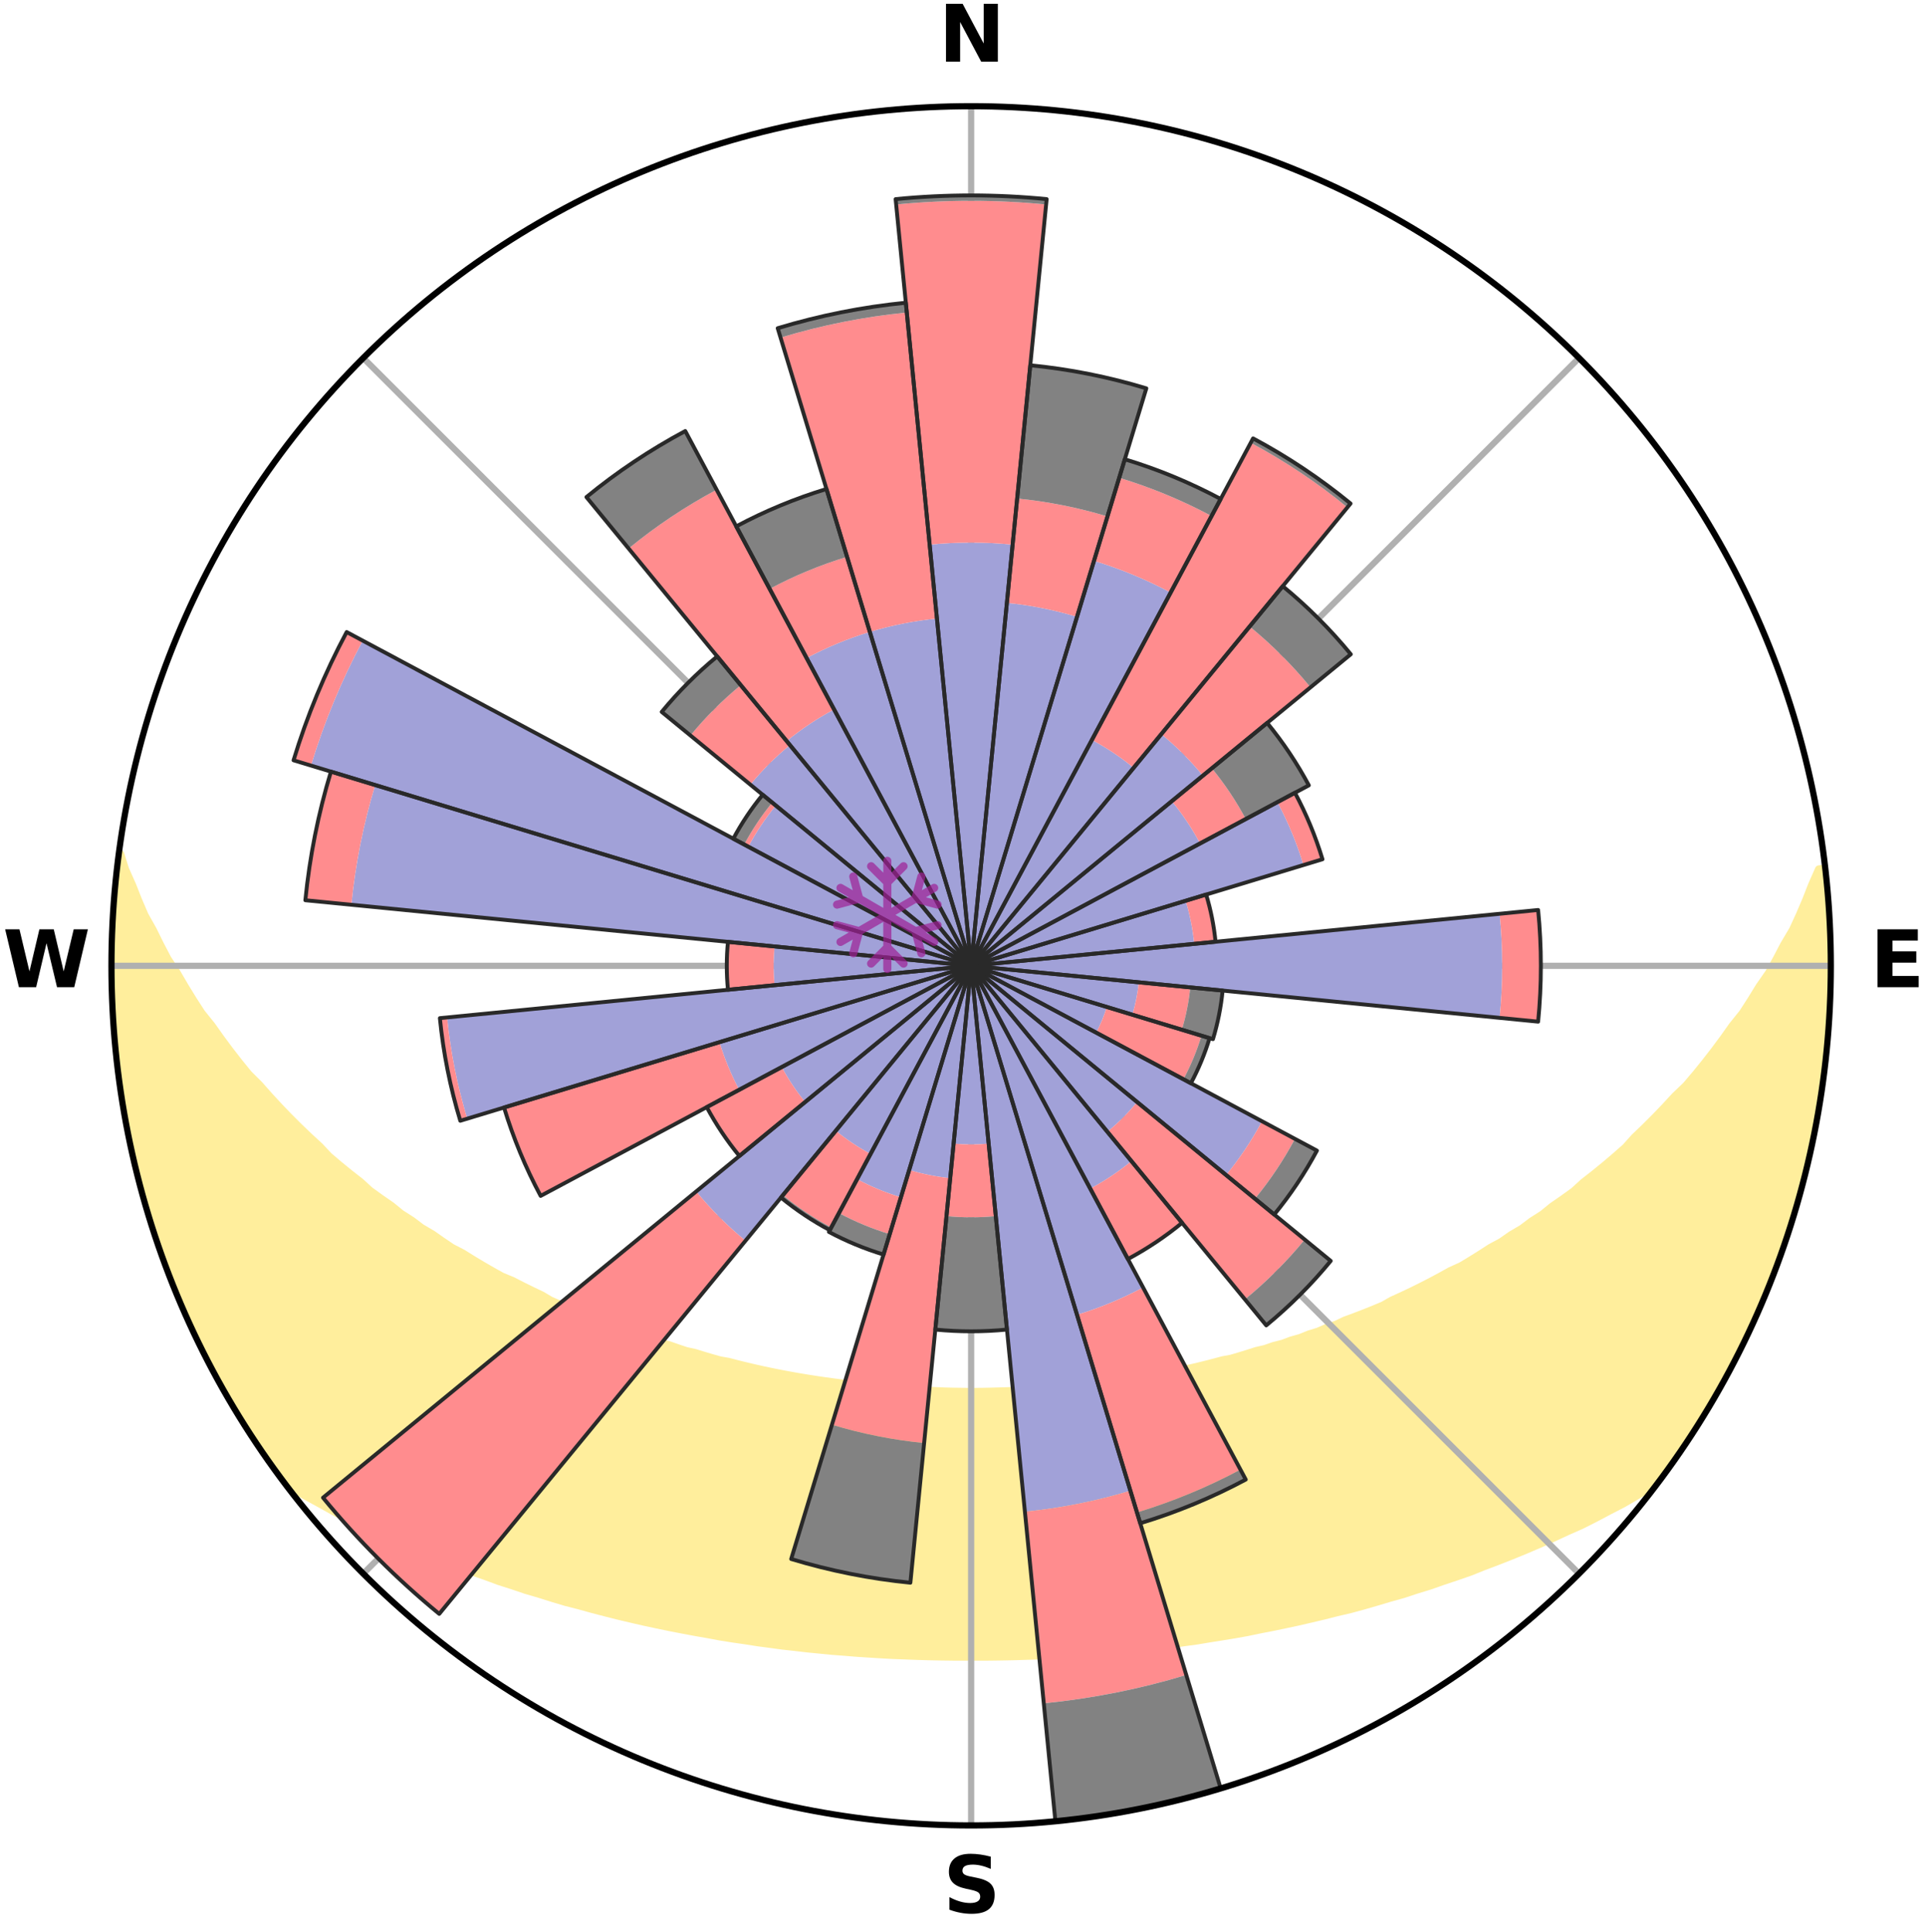 <?xml version="1.0" encoding="utf-8" standalone="no"?>
<!DOCTYPE svg PUBLIC "-//W3C//DTD SVG 1.1//EN"
  "http://www.w3.org/Graphics/SVG/1.1/DTD/svg11.dtd">
<svg xmlns:xlink="http://www.w3.org/1999/xlink" width="248.41pt" height="249.158pt" viewBox="0 0 248.41 249.158" xmlns="http://www.w3.org/2000/svg" version="1.1">
 <title>Ski Rose for Jasna Low Tatras</title>
 <defs>
  <style type="text/css">*{stroke-linejoin: round; stroke-linecap: butt}</style>
 </defs>
 <g id="figure_1">
  <g id="patch_1">
   <path d="M 0 249.158 
L 248.41 249.158 
L 248.41 0 
L 0 0 
z
" style="fill: #ffffff"/>
  </g>
  <g id="axes_1">
   <g id="patch_2">
    <path d="M 236.135 124.579 
C 236.135 110.018 233.267 95.599 227.695 82.147 
C 222.122 68.695 213.955 56.471 203.659 46.175 
C 193.363 35.879 181.139 27.711 167.687 22.139 
C 154.235 16.567 139.815 13.699 125.255 13.699 
C 110.694 13.699 96.275 16.567 82.823 22.139 
C 69.371 27.711 57.147 35.879 46.851 46.175 
C 36.555 56.471 28.387 68.695 22.815 82.147 
C 17.243 95.599 14.375 110.018 14.375 124.579 
C 14.375 139.14 17.243 153.559 22.815 167.011 
C 28.387 180.463 36.555 192.687 46.851 202.983 
C 57.147 213.279 69.371 221.447 82.823 227.019 
C 96.275 232.591 110.694 235.459 125.255 235.459 
C 139.815 235.459 154.235 232.591 167.687 227.019 
C 181.139 221.447 193.363 213.279 203.659 202.983 
C 213.955 192.687 222.122 180.463 227.695 167.011 
C 233.267 153.559 236.135 139.14 236.135 124.579 
M 125.255 124.579 
C 125.255 124.579 125.255 124.579 125.255 124.579 
C 125.255 124.579 125.255 124.579 125.255 124.579 
C 125.255 124.579 125.255 124.579 125.255 124.579 
C 125.255 124.579 125.255 124.579 125.255 124.579 
C 125.255 124.579 125.255 124.579 125.255 124.579 
C 125.255 124.579 125.255 124.579 125.255 124.579 
C 125.255 124.579 125.255 124.579 125.255 124.579 
C 125.255 124.579 125.255 124.579 125.255 124.579 
C 125.255 124.579 125.255 124.579 125.255 124.579 
C 125.255 124.579 125.255 124.579 125.255 124.579 
C 125.255 124.579 125.255 124.579 125.255 124.579 
C 125.255 124.579 125.255 124.579 125.255 124.579 
C 125.255 124.579 125.255 124.579 125.255 124.579 
C 125.255 124.579 125.255 124.579 125.255 124.579 
C 125.255 124.579 125.255 124.579 125.255 124.579 
C 125.255 124.579 125.255 124.579 125.255 124.579 
z
" style="fill: #ffffff"/>
   </g>
   <g id="PolyCollection_1">
    <defs>
     <path id="ma4210e978f" d="M 235.304 -137.118 
L 234.593 -137.037 
L 233.705 -135.022 
L 232.932 -133.053 
L 232.103 -131.114 
L 231.227 -129.206 
L 230.11 -127.325 
L 229.15 -125.486 
L 228.155 -123.681 
L 226.926 -121.917 
L 225.864 -120.186 
L 224.773 -118.492 
L 223.453 -116.851 
L 222.307 -115.234 
L 221.135 -113.655 
L 219.939 -112.114 
L 218.721 -110.61 
L 217.481 -109.146 
L 216.027 -107.755 
L 214.75 -106.371 
L 213.457 -105.025 
L 212.147 -103.718 
L 210.823 -102.45 
L 209.673 -101.168 
L 208.321 -99.974 
L 206.959 -98.818 
L 205.587 -97.7 
L 204.207 -96.621 
L 202.997 -95.513 
L 201.601 -94.505 
L 200.201 -93.535 
L 198.966 -92.528 
L 197.557 -91.629 
L 196.311 -90.687 
L 194.898 -89.856 
L 193.643 -88.978 
L 192.23 -88.215 
L 190.971 -87.399 
L 189.71 -86.612 
L 188.448 -85.854 
L 187.042 -85.216 
L 185.782 -84.517 
L 184.524 -83.845 
L 183.266 -83.2 
L 182.012 -82.581 
L 180.76 -81.989 
L 179.512 -81.421 
L 178.388 -80.78 
L 177.145 -80.26 
L 175.908 -79.765 
L 174.677 -79.292 
L 173.452 -78.841 
L 172.337 -78.311 
L 171.123 -77.903 
L 170.013 -77.414 
L 168.812 -77.045 
L 167.708 -76.595 
L 166.52 -76.263 
L 165.424 -75.85 
L 164.252 -75.553 
L 163.164 -75.175 
L 162.008 -74.909 
L 160.931 -74.564 
L 159.856 -74.234 
L 158.786 -73.919 
L 157.661 -73.711 
L 156.602 -73.425 
L 155.547 -73.153 
L 154.496 -72.895 
L 153.45 -72.65 
L 152.365 -72.5 
L 151.331 -72.278 
L 150.301 -72.068 
L 149.276 -71.87 
L 148.255 -71.682 
L 147.239 -71.505 
L 146.227 -71.338 
L 145.219 -71.181 
L 144.216 -71.034 
L 143.217 -70.895 
L 142.222 -70.765 
L 141.231 -70.644 
L 140.244 -70.531 
L 139.272 -70.377 
L 138.29 -70.283 
L 137.311 -70.195 
L 136.336 -70.115 
L 135.363 -70.041 
L 134.393 -69.974 
L 133.425 -69.913 
L 132.462 -69.833 
L 131.498 -69.788 
L 130.534 -69.749 
L 129.573 -69.715 
L 128.612 -69.688 
L 127.652 -69.665 
L 126.693 -69.644 
L 125.734 -69.637 
L 124.775 -69.638 
L 123.816 -69.649 
L 122.857 -69.665 
L 121.898 -69.687 
L 120.938 -69.729 
L 119.977 -69.766 
L 119.015 -69.809 
L 118.051 -69.857 
L 117.085 -69.912 
L 116.117 -69.972 
L 115.146 -70.039 
L 114.181 -70.151 
L 113.207 -70.235 
L 112.23 -70.325 
L 111.249 -70.423 
L 110.265 -70.529 
L 109.278 -70.642 
L 108.287 -70.763 
L 107.292 -70.893 
L 106.292 -71.031 
L 105.289 -71.178 
L 104.282 -71.335 
L 103.27 -71.502 
L 102.253 -71.679 
L 101.232 -71.867 
L 100.207 -72.065 
L 99.177 -72.275 
L 98.143 -72.497 
L 97.104 -72.731 
L 96.06 -72.978 
L 95.013 -73.238 
L 93.961 -73.512 
L 92.847 -73.709 
L 91.783 -74.009 
L 90.716 -74.325 
L 89.645 -74.656 
L 88.5 -74.907 
L 87.418 -75.27 
L 86.334 -75.649 
L 85.166 -75.947 
L 84.072 -76.361 
L 82.889 -76.693 
L 81.788 -77.144 
L 80.591 -77.513 
L 79.484 -78.002 
L 78.274 -78.411 
L 77.057 -78.841 
L 75.941 -79.392 
L 74.714 -79.865 
L 73.481 -80.36 
L 72.243 -80.879 
L 70.999 -81.422 
L 69.878 -82.087 
L 68.63 -82.679 
L 67.379 -83.296 
L 66.125 -83.941 
L 64.731 -84.519 
L 63.472 -85.219 
L 62.213 -85.947 
L 60.954 -86.703 
L 59.697 -87.488 
L 58.287 -88.218 
L 57.032 -89.065 
L 55.782 -89.941 
L 54.372 -90.77 
L 53.129 -91.71 
L 51.724 -92.607 
L 50.493 -93.612 
L 49.097 -94.58 
L 47.705 -95.584 
L 46.498 -96.69 
L 45.121 -97.767 
L 43.753 -98.882 
L 42.394 -100.035 
L 41.233 -101.278 
L 39.899 -102.505 
L 38.578 -103.77 
L 37.272 -105.074 
L 35.981 -106.416 
L 34.707 -107.797 
L 33.452 -109.217 
L 32.02 -110.645 
L 30.805 -112.144 
L 29.612 -113.682 
L 28.443 -115.257 
L 27.299 -116.87 
L 25.982 -118.507 
L 24.893 -120.197 
L 23.833 -121.923 
L 22.805 -123.685 
L 21.612 -125.484 
L 20.654 -127.318 
L 19.734 -129.186 
L 18.661 -131.099 
L 17.831 -133.033 
L 17.054 -134.998 
L 16.159 -137.009 
L 15.522 -139.026 
L 15.352 -139.048 
L 15.352 -139.048 
L 15.115 -137.128 
L 14.997 -135.196 
L 14.742 -133.277 
L 14.604 -131.347 
L 14.498 -129.415 
L 14.425 -127.481 
L 14.385 -125.547 
L 14.467 -123.612 
L 14.491 -121.679 
L 14.547 -119.745 
L 14.727 -117.819 
L 14.769 -115.884 
L 14.921 -113.955 
L 15.103 -112.029 
L 15.412 -110.118 
L 15.657 -108.2 
L 15.931 -106.285 
L 16.236 -104.374 
L 16.671 -102.487 
L 17.037 -100.588 
L 17.535 -98.718 
L 17.962 -96.831 
L 18.421 -94.951 
L 18.966 -93.095 
L 19.587 -91.262 
L 20.137 -89.407 
L 20.819 -87.596 
L 21.431 -85.761 
L 22.125 -83.955 
L 22.898 -82.182 
L 23.604 -80.38 
L 24.39 -78.613 
L 25.255 -76.882 
L 26.059 -75.122 
L 26.946 -73.403 
L 27.82 -71.676 
L 28.785 -69.999 
L 29.735 -68.313 
L 30.722 -66.649 
L 31.757 -65.014 
L 32.824 -63.401 
L 33.882 -61.78 
L 34.989 -60.193 
L 36.125 -58.626 
L 37.545 -57.277 
L 39.341 -56.24 
L 41.154 -55.251 
L 42.928 -54.265 
L 44.712 -53.32 
L 46.557 -52.466 
L 48.349 -51.598 
L 50.142 -50.766 
L 51.935 -49.968 
L 53.726 -49.204 
L 55.514 -48.471 
L 57.299 -47.769 
L 59.078 -47.097 
L 60.853 -46.453 
L 62.622 -45.838 
L 64.344 -45.199 
L 66.101 -44.638 
L 67.819 -44.057 
L 69.562 -43.546 
L 71.265 -43.01 
L 72.967 -42.503 
L 74.689 -42.063 
L 76.374 -41.596 
L 78.058 -41.158 
L 79.731 -40.735 
L 81.402 -40.339 
L 83.064 -39.957 
L 84.723 -39.602 
L 86.372 -39.258 
L 88.018 -38.94 
L 89.655 -38.633 
L 91.288 -38.349 
L 92.901 -38.046 
L 94.521 -37.789 
L 96.137 -37.556 
L 97.737 -37.304 
L 99.341 -37.094 
L 100.932 -36.875 
L 102.528 -36.702 
L 104.112 -36.515 
L 105.697 -36.361 
L 107.275 -36.204 
L 108.853 -36.085 
L 110.424 -35.956 
L 111.995 -35.854 
L 113.561 -35.753 
L 115.125 -35.667 
L 116.688 -35.609 
L 118.248 -35.549 
L 119.807 -35.503 
L 121.364 -35.472 
L 122.921 -35.452 
L 124.477 -35.446 
L 126.033 -35.446 
L 127.589 -35.453 
L 129.145 -35.474 
L 130.703 -35.506 
L 132.261 -35.553 
L 133.823 -35.599 
L 135.385 -35.672 
L 136.948 -35.759 
L 138.516 -35.849 
L 140.084 -35.964 
L 141.659 -36.07 
L 143.233 -36.212 
L 144.81 -36.37 
L 146.395 -36.525 
L 147.979 -36.713 
L 149.574 -36.886 
L 151.173 -37.082 
L 152.769 -37.317 
L 154.38 -37.534 
L 155.984 -37.803 
L 157.603 -38.06 
L 159.231 -38.325 
L 160.862 -38.616 
L 162.485 -38.956 
L 164.13 -39.274 
L 165.779 -39.619 
L 167.437 -39.974 
L 169.098 -40.357 
L 170.769 -40.753 
L 172.442 -41.177 
L 174.149 -41.574 
L 175.839 -42.033 
L 177.53 -42.523 
L 179.232 -43.029 
L 180.968 -43.515 
L 182.676 -44.077 
L 184.427 -44.613 
L 186.15 -45.219 
L 187.913 -45.807 
L 189.683 -46.422 
L 191.413 -47.118 
L 193.192 -47.79 
L 194.976 -48.492 
L 196.763 -49.225 
L 198.554 -49.99 
L 200.346 -50.787 
L 202.139 -51.619 
L 203.986 -52.435 
L 205.776 -53.34 
L 207.559 -54.285 
L 209.386 -55.227 
L 211.145 -56.259 
L 212.942 -57.294 
L 214.385 -58.626 
L 215.524 -60.191 
L 216.634 -61.776 
L 217.708 -63.386 
L 218.732 -65.028 
L 219.782 -66.653 
L 220.699 -68.358 
L 221.657 -70.037 
L 222.698 -71.672 
L 223.525 -73.423 
L 224.461 -75.117 
L 225.292 -76.864 
L 226.124 -78.61 
L 226.908 -80.379 
L 227.644 -82.168 
L 228.333 -83.975 
L 229.078 -85.761 
L 229.723 -87.585 
L 230.391 -89.401 
L 230.932 -91.259 
L 231.55 -93.093 
L 231.964 -94.986 
L 232.481 -96.849 
L 232.975 -98.718 
L 233.427 -100.598 
L 233.835 -102.488 
L 234.209 -104.386 
L 234.544 -106.29 
L 234.841 -108.201 
L 235.097 -110.118 
L 235.324 -112.038 
L 235.505 -113.963 
L 235.648 -115.891 
L 235.925 -117.81 
L 236.01 -119.743 
L 236.061 -121.677 
L 236.06 -123.612 
L 236.023 -125.546 
L 235.951 -127.478 
L 236.018 -129.415 
L 235.898 -131.346 
L 235.745 -133.275 
L 235.54 -135.198 
L 235.304 -137.118 
z
" style="stroke: #ffee9c"/>
    </defs>
    <g clip-path="url(#p3940b9c5b3)">
     <use xlink:href="#ma4210e978f" x="0" y="249.158" style="fill: #ffee9c; stroke: #ffee9c"/>
    </g>
   </g>
   <g id="matplotlib.axis_1">
    <g id="xtick_1">
     <g id="line2d_1">
      <path d="M 125.255 124.579 
L 125.255 13.699 
" clip-path="url(#p3940b9c5b3)" style="fill: none; stroke: #b0b0b0; stroke-width: 0.8; stroke-linecap: square"/>
     </g>
     <g id="text_1">
      <!-- N -->
      <g transform="translate(121.07 7.958) scale(0.1 -0.1)">
       <defs>
        <path id="DejaVuSans-Bold-4e" d="M 588 4666 
L 1931 4666 
L 3628 1466 
L 3628 4666 
L 4769 4666 
L 4769 0 
L 3425 0 
L 1728 3200 
L 1728 0 
L 588 0 
L 588 4666 
z
" transform="scale(0.016)"/>
       </defs>
       <use xlink:href="#DejaVuSans-Bold-4e"/>
      </g>
     </g>
    </g>
    <g id="xtick_2">
     <g id="line2d_2">
      <path d="M 125.255 124.579 
L 203.659 46.175 
" clip-path="url(#p3940b9c5b3)" style="fill: none; stroke: #b0b0b0; stroke-width: 0.8; stroke-linecap: square"/>
     </g>
    </g>
    <g id="xtick_3">
     <g id="line2d_3">
      <path d="M 125.255 124.579 
L 236.135 124.579 
" clip-path="url(#p3940b9c5b3)" style="fill: none; stroke: #b0b0b0; stroke-width: 0.8; stroke-linecap: square"/>
     </g>
     <g id="text_2">
      <!-- E -->
      <g transform="translate(241.219 127.338) scale(0.1 -0.1)">
       <defs>
        <path id="DejaVuSans-Bold-45" d="M 588 4666 
L 3834 4666 
L 3834 3756 
L 1791 3756 
L 1791 2888 
L 3713 2888 
L 3713 1978 
L 1791 1978 
L 1791 909 
L 3903 909 
L 3903 0 
L 588 0 
L 588 4666 
z
" transform="scale(0.016)"/>
       </defs>
       <use xlink:href="#DejaVuSans-Bold-45"/>
      </g>
     </g>
    </g>
    <g id="xtick_4">
     <g id="line2d_4">
      <path d="M 125.255 124.579 
L 203.659 202.983 
" clip-path="url(#p3940b9c5b3)" style="fill: none; stroke: #b0b0b0; stroke-width: 0.8; stroke-linecap: square"/>
     </g>
    </g>
    <g id="xtick_5">
     <g id="line2d_5">
      <path d="M 125.255 124.579 
L 125.255 235.459 
" clip-path="url(#p3940b9c5b3)" style="fill: none; stroke: #b0b0b0; stroke-width: 0.8; stroke-linecap: square"/>
     </g>
     <g id="text_3">
      <!-- S -->
      <g transform="translate(121.654 246.718) scale(0.1 -0.1)">
       <defs>
        <path id="DejaVuSans-Bold-53" d="M 3834 4519 
L 3834 3531 
Q 3450 3703 3084 3790 
Q 2719 3878 2394 3878 
Q 1963 3878 1756 3759 
Q 1550 3641 1550 3391 
Q 1550 3203 1689 3098 
Q 1828 2994 2194 2919 
L 2706 2816 
Q 3484 2659 3812 2340 
Q 4141 2022 4141 1434 
Q 4141 663 3683 286 
Q 3225 -91 2284 -91 
Q 1841 -91 1394 -6 
Q 947 78 500 244 
L 500 1259 
Q 947 1022 1364 901 
Q 1781 781 2169 781 
Q 2563 781 2772 912 
Q 2981 1044 2981 1288 
Q 2981 1506 2839 1625 
Q 2697 1744 2272 1838 
L 1806 1941 
Q 1106 2091 782 2419 
Q 459 2747 459 3303 
Q 459 4000 909 4375 
Q 1359 4750 2203 4750 
Q 2588 4750 2994 4692 
Q 3400 4634 3834 4519 
z
" transform="scale(0.016)"/>
       </defs>
       <use xlink:href="#DejaVuSans-Bold-53"/>
      </g>
     </g>
    </g>
    <g id="xtick_6">
     <g id="line2d_6">
      <path d="M 125.255 124.579 
L 46.851 202.983 
" clip-path="url(#p3940b9c5b3)" style="fill: none; stroke: #b0b0b0; stroke-width: 0.8; stroke-linecap: square"/>
     </g>
    </g>
    <g id="xtick_7">
     <g id="line2d_7">
      <path d="M 125.255 124.579 
L 14.375 124.579 
" clip-path="url(#p3940b9c5b3)" style="fill: none; stroke: #b0b0b0; stroke-width: 0.8; stroke-linecap: square"/>
     </g>
     <g id="text_4">
      <!-- W -->
      <g transform="translate(0.36 127.338) scale(0.1 -0.1)">
       <defs>
        <path id="DejaVuSans-Bold-57" d="M 191 4666 
L 1344 4666 
L 2150 1275 
L 2950 4666 
L 4109 4666 
L 4909 1275 
L 5716 4666 
L 6859 4666 
L 5759 0 
L 4372 0 
L 3525 3547 
L 2688 0 
L 1300 0 
L 191 4666 
z
" transform="scale(0.016)"/>
       </defs>
       <use xlink:href="#DejaVuSans-Bold-57"/>
      </g>
     </g>
    </g>
    <g id="xtick_8">
     <g id="line2d_8">
      <path d="M 125.255 124.579 
L 46.851 46.175 
" clip-path="url(#p3940b9c5b3)" style="fill: none; stroke: #b0b0b0; stroke-width: 0.8; stroke-linecap: square"/>
     </g>
    </g>
   </g>
   <g id="matplotlib.axis_2"/>
   <g id="patch_3">
    <path d="M 125.255 124.579 
C 125.255 124.579 125.255 124.579 125.255 124.579 
C 125.255 124.579 125.255 124.579 125.255 124.579 
L 125.255 124.579 
C 125.255 124.579 125.255 124.579 125.255 124.579 
C 125.255 124.579 125.255 124.579 125.255 124.579 
z
" clip-path="url(#p3940b9c5b3)" style="fill: #d9d9d9"/>
   </g>
   <g id="patch_4">
    <path d="M 125.255 124.579 
C 125.255 124.579 125.255 124.579 125.255 124.579 
C 125.255 124.579 125.255 124.579 125.255 124.579 
L 125.255 124.579 
C 125.255 124.579 125.255 124.579 125.255 124.579 
C 125.255 124.579 125.255 124.579 125.255 124.579 
z
" clip-path="url(#p3940b9c5b3)" style="fill: #d9d9d9"/>
   </g>
   <g id="patch_5">
    <path d="M 125.255 124.579 
C 125.255 124.579 125.255 124.579 125.255 124.579 
C 125.255 124.579 125.255 124.579 125.255 124.579 
L 125.255 124.579 
C 125.255 124.579 125.255 124.579 125.255 124.579 
C 125.255 124.579 125.255 124.579 125.255 124.579 
z
" clip-path="url(#p3940b9c5b3)" style="fill: #d9d9d9"/>
   </g>
   <g id="patch_6">
    <path d="M 125.255 124.579 
C 125.255 124.579 125.255 124.579 125.255 124.579 
C 125.255 124.579 125.255 124.579 125.255 124.579 
L 125.255 124.579 
C 125.255 124.579 125.255 124.579 125.255 124.579 
C 125.255 124.579 125.255 124.579 125.255 124.579 
z
" clip-path="url(#p3940b9c5b3)" style="fill: #d9d9d9"/>
   </g>
   <g id="patch_7">
    <path d="M 125.255 124.579 
C 125.255 124.579 125.255 124.579 125.255 124.579 
C 125.255 124.579 125.255 124.579 125.255 124.579 
L 125.255 124.579 
C 125.255 124.579 125.255 124.579 125.255 124.579 
C 125.255 124.579 125.255 124.579 125.255 124.579 
z
" clip-path="url(#p3940b9c5b3)" style="fill: #d9d9d9"/>
   </g>
   <g id="patch_8">
    <path d="M 125.255 124.579 
C 125.255 124.579 125.255 124.579 125.255 124.579 
C 125.255 124.579 125.255 124.579 125.255 124.579 
L 125.255 124.579 
C 125.255 124.579 125.255 124.579 125.255 124.579 
C 125.255 124.579 125.255 124.579 125.255 124.579 
z
" clip-path="url(#p3940b9c5b3)" style="fill: #d9d9d9"/>
   </g>
   <g id="patch_9">
    <path d="M 125.255 124.579 
C 125.255 124.579 125.255 124.579 125.255 124.579 
C 125.255 124.579 125.255 124.579 125.255 124.579 
L 125.255 124.579 
C 125.255 124.579 125.255 124.579 125.255 124.579 
C 125.255 124.579 125.255 124.579 125.255 124.579 
z
" clip-path="url(#p3940b9c5b3)" style="fill: #d9d9d9"/>
   </g>
   <g id="patch_10">
    <path d="M 125.255 124.579 
C 125.255 124.579 125.255 124.579 125.255 124.579 
C 125.255 124.579 125.255 124.579 125.255 124.579 
L 125.255 124.579 
C 125.255 124.579 125.255 124.579 125.255 124.579 
C 125.255 124.579 125.255 124.579 125.255 124.579 
z
" clip-path="url(#p3940b9c5b3)" style="fill: #d9d9d9"/>
   </g>
   <g id="patch_11">
    <path d="M 125.255 124.579 
C 125.255 124.579 125.255 124.579 125.255 124.579 
C 125.255 124.579 125.255 124.579 125.255 124.579 
L 125.255 124.579 
C 125.255 124.579 125.255 124.579 125.255 124.579 
C 125.255 124.579 125.255 124.579 125.255 124.579 
z
" clip-path="url(#p3940b9c5b3)" style="fill: #d9d9d9"/>
   </g>
   <g id="patch_12">
    <path d="M 125.255 124.579 
C 125.255 124.579 125.255 124.579 125.255 124.579 
C 125.255 124.579 125.255 124.579 125.255 124.579 
L 125.255 124.579 
C 125.255 124.579 125.255 124.579 125.255 124.579 
C 125.255 124.579 125.255 124.579 125.255 124.579 
z
" clip-path="url(#p3940b9c5b3)" style="fill: #d9d9d9"/>
   </g>
   <g id="patch_13">
    <path d="M 125.255 124.579 
C 125.255 124.579 125.255 124.579 125.255 124.579 
C 125.255 124.579 125.255 124.579 125.255 124.579 
L 125.255 124.579 
C 125.255 124.579 125.255 124.579 125.255 124.579 
C 125.255 124.579 125.255 124.579 125.255 124.579 
z
" clip-path="url(#p3940b9c5b3)" style="fill: #d9d9d9"/>
   </g>
   <g id="patch_14">
    <path d="M 125.255 124.579 
C 125.255 124.579 125.255 124.579 125.255 124.579 
C 125.255 124.579 125.255 124.579 125.255 124.579 
L 125.255 124.579 
C 125.255 124.579 125.255 124.579 125.255 124.579 
C 125.255 124.579 125.255 124.579 125.255 124.579 
z
" clip-path="url(#p3940b9c5b3)" style="fill: #d9d9d9"/>
   </g>
   <g id="patch_15">
    <path d="M 125.255 124.579 
C 125.255 124.579 125.255 124.579 125.255 124.579 
C 125.255 124.579 125.255 124.579 125.255 124.579 
L 125.255 124.579 
C 125.255 124.579 125.255 124.579 125.255 124.579 
C 125.255 124.579 125.255 124.579 125.255 124.579 
z
" clip-path="url(#p3940b9c5b3)" style="fill: #d9d9d9"/>
   </g>
   <g id="patch_16">
    <path d="M 125.255 124.579 
C 125.255 124.579 125.255 124.579 125.255 124.579 
C 125.255 124.579 125.255 124.579 125.255 124.579 
L 125.255 124.579 
C 125.255 124.579 125.255 124.579 125.255 124.579 
C 125.255 124.579 125.255 124.579 125.255 124.579 
z
" clip-path="url(#p3940b9c5b3)" style="fill: #d9d9d9"/>
   </g>
   <g id="patch_17">
    <path d="M 125.255 124.579 
C 125.255 124.579 125.255 124.579 125.255 124.579 
C 125.255 124.579 125.255 124.579 125.255 124.579 
L 125.255 124.579 
C 125.255 124.579 125.255 124.579 125.255 124.579 
C 125.255 124.579 125.255 124.579 125.255 124.579 
z
" clip-path="url(#p3940b9c5b3)" style="fill: #d9d9d9"/>
   </g>
   <g id="patch_18">
    <path d="M 125.255 124.579 
C 125.255 124.579 125.255 124.579 125.255 124.579 
C 125.255 124.579 125.255 124.579 125.255 124.579 
L 125.255 124.579 
C 125.255 124.579 125.255 124.579 125.255 124.579 
C 125.255 124.579 125.255 124.579 125.255 124.579 
z
" clip-path="url(#p3940b9c5b3)" style="fill: #d9d9d9"/>
   </g>
   <g id="patch_19">
    <path d="M 125.255 124.579 
C 125.255 124.579 125.255 124.579 125.255 124.579 
C 125.255 124.579 125.255 124.579 125.255 124.579 
L 125.255 124.579 
C 125.255 124.579 125.255 124.579 125.255 124.579 
C 125.255 124.579 125.255 124.579 125.255 124.579 
z
" clip-path="url(#p3940b9c5b3)" style="fill: #d9d9d9"/>
   </g>
   <g id="patch_20">
    <path d="M 125.255 124.579 
C 125.255 124.579 125.255 124.579 125.255 124.579 
C 125.255 124.579 125.255 124.579 125.255 124.579 
L 125.255 124.579 
C 125.255 124.579 125.255 124.579 125.255 124.579 
C 125.255 124.579 125.255 124.579 125.255 124.579 
z
" clip-path="url(#p3940b9c5b3)" style="fill: #d9d9d9"/>
   </g>
   <g id="patch_21">
    <path d="M 125.255 124.579 
C 125.255 124.579 125.255 124.579 125.255 124.579 
C 125.255 124.579 125.255 124.579 125.255 124.579 
L 125.255 124.579 
C 125.255 124.579 125.255 124.579 125.255 124.579 
C 125.255 124.579 125.255 124.579 125.255 124.579 
z
" clip-path="url(#p3940b9c5b3)" style="fill: #d9d9d9"/>
   </g>
   <g id="patch_22">
    <path d="M 125.255 124.579 
C 125.255 124.579 125.255 124.579 125.255 124.579 
C 125.255 124.579 125.255 124.579 125.255 124.579 
L 125.255 124.579 
C 125.255 124.579 125.255 124.579 125.255 124.579 
C 125.255 124.579 125.255 124.579 125.255 124.579 
z
" clip-path="url(#p3940b9c5b3)" style="fill: #d9d9d9"/>
   </g>
   <g id="patch_23">
    <path d="M 125.255 124.579 
C 125.255 124.579 125.255 124.579 125.255 124.579 
C 125.255 124.579 125.255 124.579 125.255 124.579 
L 125.255 124.579 
C 125.255 124.579 125.255 124.579 125.255 124.579 
C 125.255 124.579 125.255 124.579 125.255 124.579 
z
" clip-path="url(#p3940b9c5b3)" style="fill: #d9d9d9"/>
   </g>
   <g id="patch_24">
    <path d="M 125.255 124.579 
C 125.255 124.579 125.255 124.579 125.255 124.579 
C 125.255 124.579 125.255 124.579 125.255 124.579 
L 125.255 124.579 
C 125.255 124.579 125.255 124.579 125.255 124.579 
C 125.255 124.579 125.255 124.579 125.255 124.579 
z
" clip-path="url(#p3940b9c5b3)" style="fill: #d9d9d9"/>
   </g>
   <g id="patch_25">
    <path d="M 125.255 124.579 
C 125.255 124.579 125.255 124.579 125.255 124.579 
C 125.255 124.579 125.255 124.579 125.255 124.579 
L 125.255 124.579 
C 125.255 124.579 125.255 124.579 125.255 124.579 
C 125.255 124.579 125.255 124.579 125.255 124.579 
z
" clip-path="url(#p3940b9c5b3)" style="fill: #d9d9d9"/>
   </g>
   <g id="patch_26">
    <path d="M 125.255 124.579 
C 125.255 124.579 125.255 124.579 125.255 124.579 
C 125.255 124.579 125.255 124.579 125.255 124.579 
L 125.255 124.579 
C 125.255 124.579 125.255 124.579 125.255 124.579 
C 125.255 124.579 125.255 124.579 125.255 124.579 
z
" clip-path="url(#p3940b9c5b3)" style="fill: #d9d9d9"/>
   </g>
   <g id="patch_27">
    <path d="M 125.255 124.579 
C 125.255 124.579 125.255 124.579 125.255 124.579 
C 125.255 124.579 125.255 124.579 125.255 124.579 
L 125.255 124.579 
C 125.255 124.579 125.255 124.579 125.255 124.579 
C 125.255 124.579 125.255 124.579 125.255 124.579 
z
" clip-path="url(#p3940b9c5b3)" style="fill: #d9d9d9"/>
   </g>
   <g id="patch_28">
    <path d="M 125.255 124.579 
C 125.255 124.579 125.255 124.579 125.255 124.579 
C 125.255 124.579 125.255 124.579 125.255 124.579 
L 125.255 124.579 
C 125.255 124.579 125.255 124.579 125.255 124.579 
C 125.255 124.579 125.255 124.579 125.255 124.579 
z
" clip-path="url(#p3940b9c5b3)" style="fill: #d9d9d9"/>
   </g>
   <g id="patch_29">
    <path d="M 125.255 124.579 
C 125.255 124.579 125.255 124.579 125.255 124.579 
C 125.255 124.579 125.255 124.579 125.255 124.579 
L 125.255 124.579 
C 125.255 124.579 125.255 124.579 125.255 124.579 
C 125.255 124.579 125.255 124.579 125.255 124.579 
z
" clip-path="url(#p3940b9c5b3)" style="fill: #d9d9d9"/>
   </g>
   <g id="patch_30">
    <path d="M 125.255 124.579 
C 125.255 124.579 125.255 124.579 125.255 124.579 
C 125.255 124.579 125.255 124.579 125.255 124.579 
L 125.255 124.579 
C 125.255 124.579 125.255 124.579 125.255 124.579 
C 125.255 124.579 125.255 124.579 125.255 124.579 
z
" clip-path="url(#p3940b9c5b3)" style="fill: #d9d9d9"/>
   </g>
   <g id="patch_31">
    <path d="M 125.255 124.579 
C 125.255 124.579 125.255 124.579 125.255 124.579 
C 125.255 124.579 125.255 124.579 125.255 124.579 
L 125.255 124.579 
C 125.255 124.579 125.255 124.579 125.255 124.579 
C 125.255 124.579 125.255 124.579 125.255 124.579 
z
" clip-path="url(#p3940b9c5b3)" style="fill: #d9d9d9"/>
   </g>
   <g id="patch_32">
    <path d="M 125.255 124.579 
C 125.255 124.579 125.255 124.579 125.255 124.579 
C 125.255 124.579 125.255 124.579 125.255 124.579 
L 125.255 124.579 
C 125.255 124.579 125.255 124.579 125.255 124.579 
C 125.255 124.579 125.255 124.579 125.255 124.579 
z
" clip-path="url(#p3940b9c5b3)" style="fill: #d9d9d9"/>
   </g>
   <g id="patch_33">
    <path d="M 125.255 124.579 
C 125.255 124.579 125.255 124.579 125.255 124.579 
C 125.255 124.579 125.255 124.579 125.255 124.579 
L 125.255 124.579 
C 125.255 124.579 125.255 124.579 125.255 124.579 
C 125.255 124.579 125.255 124.579 125.255 124.579 
z
" clip-path="url(#p3940b9c5b3)" style="fill: #d9d9d9"/>
   </g>
   <g id="patch_34">
    <path d="M 125.255 124.579 
C 125.255 124.579 125.255 124.579 125.255 124.579 
C 125.255 124.579 125.255 124.579 125.255 124.579 
L 125.255 124.579 
C 125.255 124.579 125.255 124.579 125.255 124.579 
C 125.255 124.579 125.255 124.579 125.255 124.579 
z
" clip-path="url(#p3940b9c5b3)" style="fill: #d9d9d9"/>
   </g>
   <g id="patch_35">
    <path d="M 125.255 124.579 
C 125.255 124.579 125.255 124.579 125.255 124.579 
C 125.255 124.579 125.255 124.579 125.255 124.579 
L 130.606 70.251 
C 128.827 70.076 127.042 69.988 125.255 69.988 
C 123.468 69.988 121.682 70.076 119.904 70.251 
z
" clip-path="url(#p3940b9c5b3)" style="fill: #a1a1d8"/>
   </g>
   <g id="patch_36">
    <path d="M 125.255 124.579 
C 125.255 124.579 125.255 124.579 125.255 124.579 
C 125.255 124.579 125.255 124.579 125.255 124.579 
L 138.911 79.562 
C 137.437 79.115 135.943 78.741 134.432 78.441 
C 132.922 78.14 131.398 77.914 129.866 77.763 
z
" clip-path="url(#p3940b9c5b3)" style="fill: #a1a1d8"/>
   </g>
   <g id="patch_37">
    <path d="M 125.255 124.579 
C 125.255 124.579 125.255 124.579 125.255 124.579 
C 125.255 124.579 125.255 124.579 125.255 124.579 
L 150.989 76.434 
C 149.413 75.592 147.797 74.828 146.146 74.144 
C 144.495 73.46 142.812 72.858 141.102 72.339 
z
" clip-path="url(#p3940b9c5b3)" style="fill: #a1a1d8"/>
   </g>
   <g id="patch_38">
    <path d="M 125.255 124.579 
C 125.255 124.579 125.255 124.579 125.255 124.579 
C 125.255 124.579 125.255 124.579 125.255 124.579 
L 146.216 99.038 
C 145.38 98.352 144.511 97.707 143.612 97.106 
C 142.712 96.505 141.784 95.949 140.83 95.439 
z
" clip-path="url(#p3940b9c5b3)" style="fill: #a1a1d8"/>
   </g>
   <g id="patch_39">
    <path d="M 125.255 124.579 
C 125.255 124.579 125.255 124.579 125.255 124.579 
C 125.255 124.579 125.255 124.579 125.255 124.579 
L 155.143 100.05 
C 154.341 99.072 153.49 98.134 152.595 97.239 
C 151.7 96.344 150.762 95.493 149.784 94.69 
z
" clip-path="url(#p3940b9c5b3)" style="fill: #a1a1d8"/>
   </g>
   <g id="patch_40">
    <path d="M 125.255 124.579 
C 125.255 124.579 125.255 124.579 125.255 124.579 
C 125.255 124.579 125.255 124.579 125.255 124.579 
L 154.786 108.794 
C 154.269 107.828 153.706 106.887 153.097 105.976 
C 152.488 105.064 151.834 104.184 151.139 103.336 
z
" clip-path="url(#p3940b9c5b3)" style="fill: #a1a1d8"/>
   </g>
   <g id="patch_41">
    <path d="M 125.255 124.579 
C 125.255 124.579 125.255 124.579 125.255 124.579 
C 125.255 124.579 125.255 124.579 125.255 124.579 
L 168.119 111.576 
C 167.694 110.173 167.2 108.792 166.638 107.437 
C 166.077 106.083 165.45 104.757 164.759 103.464 
z
" clip-path="url(#p3940b9c5b3)" style="fill: #a1a1d8"/>
   </g>
   <g id="patch_42">
    <path d="M 125.255 124.579 
C 125.255 124.579 125.255 124.579 125.255 124.579 
C 125.255 124.579 125.255 124.579 125.255 124.579 
L 154.03 121.745 
C 153.937 120.803 153.798 119.866 153.613 118.938 
C 153.429 118.01 153.199 117.091 152.924 116.186 
z
" clip-path="url(#p3940b9c5b3)" style="fill: #a1a1d8"/>
   </g>
   <g id="patch_43">
    <path d="M 125.255 124.579 
C 125.255 124.579 125.255 124.579 125.255 124.579 
C 125.255 124.579 125.255 124.579 125.255 124.579 
L 193.42 131.293 
C 193.64 129.062 193.75 126.821 193.75 124.579 
C 193.75 122.337 193.64 120.097 193.42 117.865 
z
" clip-path="url(#p3940b9c5b3)" style="fill: #a1a1d8"/>
   </g>
   <g id="patch_44">
    <path d="M 125.255 124.579 
C 125.255 124.579 125.255 124.579 125.255 124.579 
C 125.255 124.579 125.255 124.579 125.255 124.579 
L 146.047 130.886 
C 146.254 130.206 146.427 129.515 146.565 128.818 
C 146.704 128.12 146.808 127.417 146.878 126.709 
z
" clip-path="url(#p3940b9c5b3)" style="fill: #a1a1d8"/>
   </g>
   <g id="patch_45">
    <path d="M 125.255 124.579 
C 125.255 124.579 125.255 124.579 125.255 124.579 
C 125.255 124.579 125.255 124.579 125.255 124.579 
L 141.382 133.199 
C 141.665 132.672 141.921 132.13 142.15 131.577 
C 142.379 131.024 142.58 130.46 142.754 129.887 
z
" clip-path="url(#p3940b9c5b3)" style="fill: #a1a1d8"/>
   </g>
   <g id="patch_46">
    <path d="M 125.255 124.579 
C 125.255 124.579 125.255 124.579 125.255 124.579 
C 125.255 124.579 125.255 124.579 125.255 124.579 
L 158.139 151.567 
C 159.023 150.49 159.853 149.371 160.626 148.214 
C 161.4 147.056 162.116 145.861 162.773 144.633 
z
" clip-path="url(#p3940b9c5b3)" style="fill: #a1a1d8"/>
   </g>
   <g id="patch_47">
    <path d="M 125.255 124.579 
C 125.255 124.579 125.255 124.579 125.255 124.579 
C 125.255 124.579 125.255 124.579 125.255 124.579 
L 142.826 145.99 
C 143.527 145.415 144.199 144.805 144.84 144.164 
C 145.481 143.523 146.09 142.851 146.666 142.15 
z
" clip-path="url(#p3940b9c5b3)" style="fill: #a1a1d8"/>
   </g>
   <g id="patch_48">
    <path d="M 125.255 124.579 
C 125.255 124.579 125.255 124.579 125.255 124.579 
C 125.255 124.579 125.255 124.579 125.255 124.579 
L 140.619 153.323 
C 141.559 152.82 142.475 152.271 143.362 151.678 
C 144.249 151.086 145.106 150.45 145.931 149.773 
z
" clip-path="url(#p3940b9c5b3)" style="fill: #a1a1d8"/>
   </g>
   <g id="patch_49">
    <path d="M 125.255 124.579 
C 125.255 124.579 125.255 124.579 125.255 124.579 
C 125.255 124.579 125.255 124.579 125.255 124.579 
L 138.911 169.596 
C 140.384 169.149 141.835 168.63 143.257 168.041 
C 144.68 167.451 146.073 166.793 147.43 166.067 
z
" clip-path="url(#p3940b9c5b3)" style="fill: #a1a1d8"/>
   </g>
   <g id="patch_50">
    <path d="M 125.255 124.579 
C 125.255 124.579 125.255 124.579 125.255 124.579 
C 125.255 124.579 125.255 124.579 125.255 124.579 
L 132.19 194.993 
C 134.495 194.766 136.787 194.426 139.058 193.975 
C 141.33 193.523 143.578 192.96 145.794 192.287 
z
" clip-path="url(#p3940b9c5b3)" style="fill: #a1a1d8"/>
   </g>
   <g id="patch_51">
    <path d="M 125.255 124.579 
C 125.255 124.579 125.255 124.579 125.255 124.579 
C 125.255 124.579 125.255 124.579 125.255 124.579 
L 122.996 147.514 
C 123.747 147.588 124.501 147.625 125.255 147.625 
C 126.009 147.625 126.763 147.588 127.514 147.514 
z
" clip-path="url(#p3940b9c5b3)" style="fill: #a1a1d8"/>
   </g>
   <g id="patch_52">
    <path d="M 125.255 124.579 
C 125.255 124.579 125.255 124.579 125.255 124.579 
C 125.255 124.579 125.255 124.579 125.255 124.579 
L 117.266 150.914 
C 118.128 151.175 119.003 151.394 119.886 151.57 
C 120.769 151.746 121.661 151.878 122.557 151.966 
z
" clip-path="url(#p3940b9c5b3)" style="fill: #a1a1d8"/>
   </g>
   <g id="patch_53">
    <path d="M 125.255 124.579 
C 125.255 124.579 125.255 124.579 125.255 124.579 
C 125.255 124.579 125.255 124.579 125.255 124.579 
L 110.545 152.099 
C 111.446 152.58 112.37 153.017 113.313 153.408 
C 114.257 153.799 115.219 154.143 116.197 154.44 
z
" clip-path="url(#p3940b9c5b3)" style="fill: #a1a1d8"/>
   </g>
   <g id="patch_54">
    <path d="M 125.255 124.579 
C 125.255 124.579 125.255 124.579 125.255 124.579 
C 125.255 124.579 125.255 124.579 125.255 124.579 
L 107.797 145.852 
C 108.493 146.424 109.217 146.96 109.966 147.461 
C 110.715 147.961 111.488 148.425 112.282 148.849 
z
" clip-path="url(#p3940b9c5b3)" style="fill: #a1a1d8"/>
   </g>
   <g id="patch_55">
    <path d="M 125.255 124.579 
C 125.255 124.579 125.255 124.579 125.255 124.579 
C 125.255 124.579 125.255 124.579 125.255 124.579 
L 89.791 153.684 
C 90.743 154.845 91.752 155.958 92.814 157.02 
C 93.876 158.082 94.989 159.091 96.15 160.043 
z
" clip-path="url(#p3940b9c5b3)" style="fill: #a1a1d8"/>
   </g>
   <g id="patch_56">
    <path d="M 125.255 124.579 
C 125.255 124.579 125.255 124.579 125.255 124.579 
C 125.255 124.579 125.255 124.579 125.255 124.579 
L 100.828 137.636 
C 101.255 138.435 101.721 139.213 102.225 139.967 
C 102.729 140.721 103.269 141.45 103.844 142.15 
z
" clip-path="url(#p3940b9c5b3)" style="fill: #a1a1d8"/>
   </g>
   <g id="patch_57">
    <path d="M 125.255 124.579 
C 125.255 124.579 125.255 124.579 125.255 124.579 
C 125.255 124.579 125.255 124.579 125.255 124.579 
L 92.793 134.426 
C 93.115 135.489 93.489 136.535 93.914 137.561 
C 94.339 138.587 94.814 139.591 95.338 140.57 
z
" clip-path="url(#p3940b9c5b3)" style="fill: #a1a1d8"/>
   </g>
   <g id="patch_58">
    <path d="M 125.255 124.579 
C 125.255 124.579 125.255 124.579 125.255 124.579 
C 125.255 124.579 125.255 124.579 125.255 124.579 
L 57.664 131.236 
C 57.882 133.449 58.208 135.649 58.642 137.829 
C 59.076 140.01 59.616 142.167 60.261 144.295 
z
" clip-path="url(#p3940b9c5b3)" style="fill: #a1a1d8"/>
   </g>
   <g id="patch_59">
    <path d="M 125.255 124.579 
C 125.255 124.579 125.255 124.579 125.255 124.579 
C 125.255 124.579 125.255 124.579 125.255 124.579 
L 99.899 122.082 
C 99.818 122.912 99.777 123.745 99.777 124.579 
C 99.777 125.413 99.818 126.246 99.899 127.076 
z
" clip-path="url(#p3940b9c5b3)" style="fill: #a1a1d8"/>
   </g>
   <g id="patch_60">
    <path d="M 125.255 124.579 
C 125.255 124.579 125.255 124.579 125.255 124.579 
C 125.255 124.579 125.255 124.579 125.255 124.579 
L 48.389 101.262 
C 47.626 103.778 46.986 106.33 46.473 108.908 
C 45.96 111.487 45.574 114.089 45.317 116.706 
z
" clip-path="url(#p3940b9c5b3)" style="fill: #a1a1d8"/>
   </g>
   <g id="patch_61">
    <path d="M 125.255 124.579 
C 125.255 124.579 125.255 124.579 125.255 124.579 
C 125.255 124.579 125.255 124.579 125.255 124.579 
L 46.781 82.634 
C 45.408 85.202 44.162 87.837 43.047 90.528 
C 41.933 93.218 40.951 95.962 40.106 98.749 
z
" clip-path="url(#p3940b9c5b3)" style="fill: #a1a1d8"/>
   </g>
   <g id="patch_62">
    <path d="M 125.255 124.579 
C 125.255 124.579 125.255 124.579 125.255 124.579 
C 125.255 124.579 125.255 124.579 125.255 124.579 
L 100.061 103.903 
C 99.384 104.728 98.748 105.585 98.156 106.472 
C 97.563 107.359 97.014 108.275 96.511 109.215 
z
" clip-path="url(#p3940b9c5b3)" style="fill: #a1a1d8"/>
   </g>
   <g id="patch_63">
    <path d="M 125.255 124.579 
C 125.255 124.579 125.255 124.579 125.255 124.579 
C 125.255 124.579 125.255 124.579 125.255 124.579 
L 101.883 96.1 
C 100.951 96.865 100.057 97.675 99.204 98.528 
C 98.351 99.381 97.541 100.275 96.776 101.207 
z
" clip-path="url(#p3940b9c5b3)" style="fill: #a1a1d8"/>
   </g>
   <g id="patch_64">
    <path d="M 125.255 124.579 
C 125.255 124.579 125.255 124.579 125.255 124.579 
C 125.255 124.579 125.255 124.579 125.255 124.579 
L 107.576 91.504 
C 106.493 92.083 105.44 92.714 104.419 93.396 
C 103.399 94.078 102.412 94.81 101.463 95.589 
z
" clip-path="url(#p3940b9c5b3)" style="fill: #a1a1d8"/>
   </g>
   <g id="patch_65">
    <path d="M 125.255 124.579 
C 125.255 124.579 125.255 124.579 125.255 124.579 
C 125.255 124.579 125.255 124.579 125.255 124.579 
L 112.188 81.505 
C 110.779 81.933 109.391 82.429 108.029 82.993 
C 106.668 83.557 105.336 84.187 104.036 84.882 
z
" clip-path="url(#p3940b9c5b3)" style="fill: #a1a1d8"/>
   </g>
   <g id="patch_66">
    <path d="M 125.255 124.579 
C 125.255 124.579 125.255 124.579 125.255 124.579 
C 125.255 124.579 125.255 124.579 125.255 124.579 
L 120.843 79.783 
C 119.377 79.928 117.918 80.144 116.473 80.432 
C 115.028 80.719 113.598 81.077 112.188 81.505 
z
" clip-path="url(#p3940b9c5b3)" style="fill: #a1a1d8"/>
   </g>
   <g id="patch_67">
    <path d="M 119.904 70.251 
C 121.682 70.076 123.468 69.988 125.255 69.988 
C 127.042 69.988 128.827 70.076 130.606 70.251 
L 134.927 26.377 
C 131.713 26.061 128.485 25.902 125.255 25.902 
C 122.025 25.902 118.797 26.061 115.583 26.377 
z
" clip-path="url(#p3940b9c5b3)" style="fill: #ff8c8e"/>
   </g>
   <g id="patch_68">
    <path d="M 129.866 77.763 
C 131.398 77.914 132.922 78.14 134.432 78.441 
C 135.943 78.741 137.437 79.115 138.911 79.562 
L 142.837 66.618 
C 140.94 66.042 139.016 65.56 137.071 65.174 
C 135.127 64.787 133.165 64.496 131.192 64.301 
z
" clip-path="url(#p3940b9c5b3)" style="fill: #ff8c8e"/>
   </g>
   <g id="patch_69">
    <path d="M 141.102 72.339 
C 142.812 72.858 144.495 73.46 146.146 74.144 
C 147.797 74.828 149.413 75.592 150.989 76.434 
L 156.266 66.562 
C 154.367 65.547 152.419 64.626 150.43 63.802 
C 148.44 62.978 146.412 62.252 144.351 61.627 
z
" clip-path="url(#p3940b9c5b3)" style="fill: #ff8c8e"/>
   </g>
   <g id="patch_70">
    <path d="M 140.83 95.439 
C 141.784 95.949 142.712 96.505 143.612 97.106 
C 144.511 97.707 145.38 98.352 146.216 99.038 
L 173.785 65.444 
C 171.85 63.856 169.837 62.363 167.756 60.972 
C 165.674 59.581 163.525 58.293 161.316 57.113 
z
" clip-path="url(#p3940b9c5b3)" style="fill: #ff8c8e"/>
   </g>
   <g id="patch_71">
    <path d="M 149.784 94.69 
C 150.762 95.493 151.7 96.344 152.595 97.239 
C 153.49 98.134 154.341 99.072 155.143 100.05 
L 169.026 88.657 
C 167.851 87.224 166.605 85.85 165.295 84.539 
C 163.984 83.229 162.61 81.983 161.177 80.807 
z
" clip-path="url(#p3940b9c5b3)" style="fill: #ff8c8e"/>
   </g>
   <g id="patch_72">
    <path d="M 151.139 103.336 
C 151.834 104.184 152.488 105.064 153.097 105.976 
C 153.706 106.887 154.269 107.828 154.786 108.794 
L 160.675 105.647 
C 160.055 104.487 159.379 103.359 158.649 102.266 
C 157.918 101.173 157.135 100.116 156.301 99.1 
z
" clip-path="url(#p3940b9c5b3)" style="fill: #ff8c8e"/>
   </g>
   <g id="patch_73">
    <path d="M 164.759 103.464 
C 165.45 104.757 166.077 106.083 166.638 107.437 
C 167.2 108.792 167.694 110.173 168.119 111.576 
L 170.571 110.833 
C 170.121 109.349 169.598 107.889 169.005 106.457 
C 168.412 105.025 167.749 103.623 167.018 102.256 
z
" clip-path="url(#p3940b9c5b3)" style="fill: #ff8c8e"/>
   </g>
   <g id="patch_74">
    <path d="M 152.924 116.186 
C 153.199 117.091 153.429 118.01 153.613 118.938 
C 153.798 119.866 153.937 120.803 154.03 121.745 
L 156.776 121.475 
C 156.674 120.443 156.522 119.417 156.32 118.4 
C 156.118 117.383 155.866 116.377 155.565 115.385 
z
" clip-path="url(#p3940b9c5b3)" style="fill: #ff8c8e"/>
   </g>
   <g id="patch_75">
    <path d="M 193.42 117.865 
C 193.64 120.097 193.75 122.337 193.75 124.579 
C 193.75 126.821 193.64 129.062 193.42 131.293 
L 198.384 131.782 
C 198.619 129.388 198.737 126.984 198.737 124.579 
C 198.737 122.174 198.619 119.77 198.384 117.377 
z
" clip-path="url(#p3940b9c5b3)" style="fill: #ff8c8e"/>
   </g>
   <g id="patch_76">
    <path d="M 146.878 126.709 
C 146.808 127.417 146.704 128.12 146.565 128.818 
C 146.427 129.515 146.254 130.206 146.047 130.886 
L 152.431 132.823 
C 152.701 131.933 152.927 131.031 153.108 130.119 
C 153.29 129.208 153.426 128.288 153.517 127.363 
z
" clip-path="url(#p3940b9c5b3)" style="fill: #ff8c8e"/>
   </g>
   <g id="patch_77">
    <path d="M 142.754 129.887 
C 142.58 130.46 142.379 131.024 142.15 131.577 
C 141.921 132.13 141.665 132.672 141.382 133.199 
L 152.635 139.214 
C 153.114 138.318 153.549 137.399 153.938 136.46 
C 154.327 135.521 154.669 134.564 154.964 133.591 
z
" clip-path="url(#p3940b9c5b3)" style="fill: #ff8c8e"/>
   </g>
   <g id="patch_78">
    <path d="M 162.773 144.633 
C 162.116 145.861 161.4 147.056 160.626 148.214 
C 159.853 149.371 159.023 150.49 158.139 151.567 
L 161.861 154.621 
C 162.844 153.423 163.768 152.177 164.629 150.888 
C 165.49 149.599 166.288 148.269 167.018 146.902 
z
" clip-path="url(#p3940b9c5b3)" style="fill: #ff8c8e"/>
   </g>
   <g id="patch_79">
    <path d="M 146.666 142.15 
C 146.09 142.851 145.481 143.523 144.84 144.164 
C 144.199 144.805 143.527 145.415 142.826 145.99 
L 160.566 167.606 
C 161.974 166.45 163.325 165.226 164.613 163.938 
C 165.902 162.649 167.126 161.299 168.282 159.89 
z
" clip-path="url(#p3940b9c5b3)" style="fill: #ff8c8e"/>
   </g>
   <g id="patch_80">
    <path d="M 145.931 149.773 
C 145.106 150.45 144.249 151.086 143.362 151.678 
C 142.475 152.271 141.559 152.82 140.619 153.323 
L 145.471 162.401 
C 146.709 161.74 147.914 161.018 149.081 160.238 
C 150.248 159.458 151.377 158.621 152.462 157.731 
z
" clip-path="url(#p3940b9c5b3)" style="fill: #ff8c8e"/>
   </g>
   <g id="patch_81">
    <path d="M 147.43 166.067 
C 146.073 166.793 144.68 167.451 143.257 168.041 
C 141.835 168.63 140.384 169.149 138.911 169.596 
L 146.644 195.089 
C 148.952 194.389 151.224 193.576 153.452 192.653 
C 155.68 191.73 157.862 190.699 159.989 189.562 
z
" clip-path="url(#p3940b9c5b3)" style="fill: #ff8c8e"/>
   </g>
   <g id="patch_82">
    <path d="M 145.794 192.287 
C 143.578 192.96 141.33 193.523 139.058 193.975 
C 136.787 194.426 134.495 194.766 132.19 194.993 
L 134.624 219.707 
C 137.738 219.401 140.835 218.941 143.903 218.331 
C 146.972 217.721 150.009 216.96 153.003 216.052 
z
" clip-path="url(#p3940b9c5b3)" style="fill: #ff8c8e"/>
   </g>
   <g id="patch_83">
    <path d="M 127.514 147.514 
C 126.763 147.588 126.009 147.625 125.255 147.625 
C 124.501 147.625 123.747 147.588 122.996 147.514 
L 122.075 156.864 
C 123.132 156.968 124.193 157.02 125.255 157.02 
C 126.317 157.02 127.378 156.968 128.435 156.864 
z
" clip-path="url(#p3940b9c5b3)" style="fill: #ff8c8e"/>
   </g>
   <g id="patch_84">
    <path d="M 122.557 151.966 
C 121.661 151.878 120.769 151.746 119.886 151.57 
C 119.003 151.394 118.128 151.175 117.266 150.914 
L 107.299 183.77 
C 109.237 184.358 111.202 184.85 113.188 185.245 
C 115.173 185.64 117.177 185.938 119.192 186.136 
z
" clip-path="url(#p3940b9c5b3)" style="fill: #ff8c8e"/>
   </g>
   <g id="patch_85">
    <path d="M 116.197 154.44 
C 115.219 154.143 114.257 153.799 113.313 153.408 
C 112.37 153.017 111.446 152.58 110.545 152.099 
L 108.205 156.476 
C 109.249 157.034 110.32 157.541 111.414 157.994 
C 112.508 158.447 113.623 158.846 114.756 159.19 
z
" clip-path="url(#p3940b9c5b3)" style="fill: #ff8c8e"/>
   </g>
   <g id="patch_86">
    <path d="M 112.282 148.849 
C 111.488 148.425 110.715 147.961 109.966 147.461 
C 109.217 146.96 108.493 146.424 107.797 145.852 
L 100.969 154.171 
C 101.938 154.966 102.945 155.713 103.987 156.409 
C 105.029 157.105 106.104 157.75 107.209 158.341 
z
" clip-path="url(#p3940b9c5b3)" style="fill: #ff8c8e"/>
   </g>
   <g id="patch_87">
    <path d="M 96.15 160.043 
C 94.989 159.091 93.876 158.082 92.814 157.02 
C 91.752 155.958 90.743 154.845 89.791 153.684 
L 41.661 193.183 
C 43.906 195.919 46.285 198.543 48.788 201.046 
C 51.291 203.549 53.915 205.927 56.651 208.173 
z
" clip-path="url(#p3940b9c5b3)" style="fill: #ff8c8e"/>
   </g>
   <g id="patch_88">
    <path d="M 103.844 142.15 
C 103.269 141.45 102.729 140.721 102.225 139.967 
C 101.721 139.213 101.255 138.435 100.828 137.636 
L 91.155 142.806 
C 91.752 143.922 92.403 145.008 93.106 146.06 
C 93.809 147.113 94.563 148.13 95.366 149.108 
z
" clip-path="url(#p3940b9c5b3)" style="fill: #ff8c8e"/>
   </g>
   <g id="patch_89">
    <path d="M 95.338 140.57 
C 94.814 139.591 94.339 138.587 93.914 137.561 
C 93.489 136.535 93.115 135.489 92.793 134.426 
L 65.008 142.855 
C 65.606 144.827 66.301 146.768 67.089 148.672 
C 67.878 150.576 68.759 152.44 69.731 154.257 
z
" clip-path="url(#p3940b9c5b3)" style="fill: #ff8c8e"/>
   </g>
   <g id="patch_90">
    <path d="M 60.261 144.295 
C 59.616 142.167 59.076 140.01 58.642 137.829 
C 58.208 135.649 57.882 133.449 57.664 131.236 
L 56.734 131.328 
C 56.954 133.571 57.285 135.801 57.725 138.012 
C 58.165 140.222 58.713 142.409 59.367 144.566 
z
" clip-path="url(#p3940b9c5b3)" style="fill: #ff8c8e"/>
   </g>
   <g id="patch_91">
    <path d="M 99.899 127.076 
C 99.818 126.246 99.777 125.413 99.777 124.579 
C 99.777 123.745 99.818 122.912 99.899 122.082 
L 93.889 121.49 
C 93.787 122.516 93.737 123.547 93.737 124.579 
C 93.737 125.611 93.787 126.642 93.889 127.668 
z
" clip-path="url(#p3940b9c5b3)" style="fill: #ff8c8e"/>
   </g>
   <g id="patch_92">
    <path d="M 45.317 116.706 
C 45.574 114.089 45.96 111.487 46.473 108.908 
C 46.986 106.33 47.626 103.778 48.389 101.262 
L 42.683 99.531 
C 41.863 102.234 41.177 104.975 40.626 107.745 
C 40.075 110.515 39.66 113.311 39.383 116.121 
z
" clip-path="url(#p3940b9c5b3)" style="fill: #ff8c8e"/>
   </g>
   <g id="patch_93">
    <path d="M 40.106 98.749 
C 40.951 95.962 41.933 93.218 43.047 90.528 
C 44.162 87.837 45.408 85.202 46.781 82.634 
L 44.712 81.528 
C 43.303 84.164 42.024 86.868 40.88 89.63 
C 39.736 92.392 38.729 95.208 37.861 98.068 
z
" clip-path="url(#p3940b9c5b3)" style="fill: #ff8c8e"/>
   </g>
   <g id="patch_94">
    <path d="M 96.511 109.215 
C 97.014 108.275 97.563 107.359 98.156 106.472 
C 98.748 105.585 99.384 104.728 100.061 103.903 
L 99.599 103.524 
C 98.909 104.363 98.262 105.236 97.658 106.14 
C 97.055 107.043 96.496 107.975 95.984 108.933 
z
" clip-path="url(#p3940b9c5b3)" style="fill: #ff8c8e"/>
   </g>
   <g id="patch_95">
    <path d="M 96.776 101.207 
C 97.541 100.275 98.351 99.381 99.204 98.528 
C 100.057 97.675 100.951 96.865 101.883 96.1 
L 95.544 88.377 
C 94.359 89.349 93.223 90.379 92.139 91.463 
C 91.055 92.547 90.025 93.684 89.053 94.869 
z
" clip-path="url(#p3940b9c5b3)" style="fill: #ff8c8e"/>
   </g>
   <g id="patch_96">
    <path d="M 101.463 95.589 
C 102.412 94.81 103.399 94.078 104.419 93.396 
C 105.44 92.714 106.493 92.083 107.576 91.504 
L 92.43 63.167 
C 90.419 64.242 88.463 65.414 86.568 66.68 
C 84.673 67.947 82.841 69.305 81.079 70.751 
z
" clip-path="url(#p3940b9c5b3)" style="fill: #ff8c8e"/>
   </g>
   <g id="patch_97">
    <path d="M 104.036 84.882 
C 105.336 84.187 106.668 83.557 108.029 82.993 
C 109.391 82.429 110.779 81.933 112.188 81.505 
L 109.252 71.824 
C 107.525 72.348 105.825 72.956 104.158 73.647 
C 102.491 74.337 100.859 75.109 99.267 75.96 
z
" clip-path="url(#p3940b9c5b3)" style="fill: #ff8c8e"/>
   </g>
   <g id="patch_98">
    <path d="M 112.188 81.505 
C 113.598 81.077 115.028 80.719 116.473 80.432 
C 117.918 80.144 119.377 79.928 120.843 79.783 
L 116.955 40.31 
C 114.197 40.582 111.454 40.989 108.735 41.53 
C 106.017 42.07 103.327 42.744 100.675 43.549 
z
" clip-path="url(#p3940b9c5b3)" style="fill: #ff8c8e"/>
   </g>
   <g id="patch_99">
    <path d="M 115.583 26.377 
C 118.797 26.061 122.025 25.902 125.255 25.902 
C 128.485 25.902 131.713 26.061 134.927 26.377 
L 134.995 25.685 
C 131.758 25.367 128.507 25.207 125.255 25.207 
C 122.002 25.207 118.752 25.367 115.515 25.685 
z
" clip-path="url(#p3940b9c5b3)" style="fill: #828282"/>
   </g>
   <g id="patch_100">
    <path d="M 131.192 64.301 
C 133.165 64.496 135.127 64.787 137.071 65.174 
C 139.016 65.56 140.94 66.042 142.837 66.618 
L 147.85 50.093 
C 145.412 49.354 142.939 48.734 140.44 48.237 
C 137.941 47.74 135.42 47.366 132.884 47.116 
z
" clip-path="url(#p3940b9c5b3)" style="fill: #828282"/>
   </g>
   <g id="patch_101">
    <path d="M 144.351 61.627 
C 146.412 62.252 148.44 62.978 150.43 63.802 
C 152.419 64.626 154.367 65.547 156.266 66.562 
L 157.441 64.362 
C 155.47 63.309 153.449 62.353 151.384 61.497 
C 149.319 60.642 147.214 59.889 145.075 59.24 
z
" clip-path="url(#p3940b9c5b3)" style="fill: #828282"/>
   </g>
   <g id="patch_102">
    <path d="M 161.316 57.113 
C 163.525 58.293 165.674 59.581 167.756 60.972 
C 169.837 62.363 171.85 63.856 173.785 65.444 
L 174.192 64.95 
C 172.24 63.348 170.211 61.843 168.111 60.44 
C 166.012 59.037 163.845 57.738 161.618 56.548 
z
" clip-path="url(#p3940b9c5b3)" style="fill: #828282"/>
   </g>
   <g id="patch_103">
    <path d="M 161.177 80.807 
C 162.61 81.983 163.984 83.229 165.295 84.539 
C 166.605 85.85 167.851 87.224 169.026 88.657 
L 174.223 84.392 
C 172.908 82.789 171.514 81.252 170.048 79.786 
C 168.582 78.32 167.045 76.926 165.442 75.611 
z
" clip-path="url(#p3940b9c5b3)" style="fill: #828282"/>
   </g>
   <g id="patch_104">
    <path d="M 156.301 99.1 
C 157.135 100.116 157.918 101.173 158.649 102.266 
C 159.379 103.359 160.055 104.487 160.675 105.647 
L 168.811 101.298 
C 168.049 99.872 167.218 98.485 166.32 97.14 
C 165.422 95.796 164.458 94.497 163.433 93.247 
z
" clip-path="url(#p3940b9c5b3)" style="fill: #828282"/>
   </g>
   <g id="patch_105">
    <path d="M 167.018 102.256 
C 167.749 103.623 168.412 105.025 169.005 106.457 
C 169.598 107.889 170.121 109.349 170.571 110.833 
L 170.571 110.833 
C 170.121 109.349 169.598 107.889 169.005 106.457 
C 168.412 105.025 167.749 103.623 167.018 102.256 
z
" clip-path="url(#p3940b9c5b3)" style="fill: #828282"/>
   </g>
   <g id="patch_106">
    <path d="M 155.565 115.385 
C 155.866 116.377 156.118 117.383 156.32 118.4 
C 156.522 119.417 156.674 120.443 156.776 121.475 
L 156.776 121.475 
C 156.674 120.443 156.522 119.417 156.32 118.4 
C 156.118 117.383 155.866 116.377 155.565 115.385 
z
" clip-path="url(#p3940b9c5b3)" style="fill: #828282"/>
   </g>
   <g id="patch_107">
    <path d="M 198.384 117.377 
C 198.619 119.77 198.737 122.174 198.737 124.579 
C 198.737 126.984 198.619 129.388 198.384 131.782 
L 198.384 131.782 
C 198.619 129.388 198.737 126.984 198.737 124.579 
C 198.737 122.174 198.619 119.77 198.384 117.377 
z
" clip-path="url(#p3940b9c5b3)" style="fill: #828282"/>
   </g>
   <g id="patch_108">
    <path d="M 153.517 127.363 
C 153.426 128.288 153.29 129.208 153.108 130.119 
C 152.927 131.031 152.701 131.933 152.431 132.823 
L 156.443 134.04 
C 156.753 133.019 157.012 131.984 157.221 130.937 
C 157.429 129.891 157.585 128.835 157.69 127.774 
z
" clip-path="url(#p3940b9c5b3)" style="fill: #828282"/>
   </g>
   <g id="patch_109">
    <path d="M 154.964 133.591 
C 154.669 134.564 154.327 135.521 153.938 136.46 
C 153.549 137.399 153.114 138.318 152.635 139.214 
L 153.596 139.728 
C 154.092 138.8 154.542 137.849 154.945 136.877 
C 155.347 135.905 155.702 134.914 156.007 133.908 
z
" clip-path="url(#p3940b9c5b3)" style="fill: #828282"/>
   </g>
   <g id="patch_110">
    <path d="M 167.018 146.902 
C 166.288 148.269 165.49 149.599 164.629 150.888 
C 163.768 152.177 162.844 153.423 161.861 154.621 
L 164.345 156.66 
C 165.395 155.38 166.382 154.05 167.301 152.674 
C 168.221 151.297 169.073 149.877 169.853 148.417 
z
" clip-path="url(#p3940b9c5b3)" style="fill: #828282"/>
   </g>
   <g id="patch_111">
    <path d="M 168.282 159.89 
C 167.126 161.299 165.902 162.649 164.613 163.938 
C 163.325 165.226 161.974 166.45 160.566 167.606 
L 163.317 170.958 
C 164.835 169.713 166.291 168.393 167.68 167.004 
C 169.069 165.616 170.388 164.16 171.634 162.642 
z
" clip-path="url(#p3940b9c5b3)" style="fill: #828282"/>
   </g>
   <g id="patch_112">
    <path d="M 152.462 157.731 
C 151.377 158.621 150.248 159.458 149.081 160.238 
C 147.914 161.018 146.709 161.74 145.471 162.401 
L 145.471 162.401 
C 146.709 161.74 147.914 161.018 149.081 160.238 
C 150.248 159.458 151.377 158.621 152.462 157.731 
z
" clip-path="url(#p3940b9c5b3)" style="fill: #828282"/>
   </g>
   <g id="patch_113">
    <path d="M 159.989 189.562 
C 157.862 190.699 155.68 191.73 153.452 192.653 
C 151.224 193.576 148.952 194.389 146.644 195.089 
L 147.066 196.481 
C 149.419 195.767 151.736 194.938 154.009 193.997 
C 156.281 193.055 158.505 192.003 160.674 190.844 
z
" clip-path="url(#p3940b9c5b3)" style="fill: #828282"/>
   </g>
   <g id="patch_114">
    <path d="M 153.003 216.052 
C 150.009 216.96 146.972 217.721 143.903 218.331 
C 140.835 218.941 137.738 219.401 134.624 219.707 
L 136.123 234.925 
C 139.735 234.569 143.327 234.037 146.886 233.329 
C 150.446 232.621 153.969 231.738 157.442 230.685 
z
" clip-path="url(#p3940b9c5b3)" style="fill: #828282"/>
   </g>
   <g id="patch_115">
    <path d="M 128.435 156.864 
C 127.378 156.968 126.317 157.02 125.255 157.02 
C 124.193 157.02 123.132 156.968 122.075 156.864 
L 120.634 171.499 
C 122.169 171.65 123.712 171.726 125.255 171.726 
C 126.798 171.726 128.34 171.65 129.876 171.499 
z
" clip-path="url(#p3940b9c5b3)" style="fill: #828282"/>
   </g>
   <g id="patch_116">
    <path d="M 119.192 186.136 
C 117.177 185.938 115.173 185.64 113.188 185.245 
C 111.202 184.85 109.237 184.358 107.299 183.77 
L 102.045 201.093 
C 104.549 201.853 107.089 202.489 109.656 202.999 
C 112.223 203.51 114.813 203.894 117.418 204.151 
z
" clip-path="url(#p3940b9c5b3)" style="fill: #828282"/>
   </g>
   <g id="patch_117">
    <path d="M 114.756 159.19 
C 113.623 158.846 112.508 158.447 111.414 157.994 
C 110.32 157.541 109.249 157.034 108.205 156.476 
L 106.909 158.902 
C 108.032 159.503 109.184 160.048 110.361 160.535 
C 111.538 161.023 112.738 161.452 113.957 161.822 
z
" clip-path="url(#p3940b9c5b3)" style="fill: #828282"/>
   </g>
   <g id="patch_118">
    <path d="M 107.209 158.341 
C 106.104 157.75 105.029 157.105 103.987 156.409 
C 102.945 155.713 101.938 154.966 100.969 154.171 
L 100.726 154.468 
C 101.704 155.271 102.721 156.025 103.774 156.728 
C 104.826 157.431 105.912 158.082 107.028 158.679 
z
" clip-path="url(#p3940b9c5b3)" style="fill: #828282"/>
   </g>
   <g id="patch_119">
    <path d="M 56.651 208.173 
C 53.915 205.927 51.291 203.549 48.788 201.046 
C 46.285 198.543 43.906 195.919 41.661 193.183 
L 41.661 193.183 
C 43.906 195.919 46.285 198.543 48.788 201.046 
C 51.291 203.549 53.915 205.927 56.651 208.173 
z
" clip-path="url(#p3940b9c5b3)" style="fill: #828282"/>
   </g>
   <g id="patch_120">
    <path d="M 95.366 149.108 
C 94.563 148.13 93.809 147.113 93.106 146.06 
C 92.403 145.008 91.752 143.922 91.155 142.806 
L 91.155 142.806 
C 91.752 143.922 92.403 145.008 93.106 146.06 
C 93.809 147.113 94.563 148.13 95.366 149.108 
z
" clip-path="url(#p3940b9c5b3)" style="fill: #828282"/>
   </g>
   <g id="patch_121">
    <path d="M 69.731 154.257 
C 68.759 152.44 67.878 150.576 67.089 148.672 
C 66.301 146.768 65.606 144.827 65.008 142.855 
L 65.008 142.855 
C 65.606 144.827 66.301 146.768 67.089 148.672 
C 67.878 150.576 68.759 152.44 69.731 154.257 
z
" clip-path="url(#p3940b9c5b3)" style="fill: #828282"/>
   </g>
   <g id="patch_122">
    <path d="M 59.367 144.566 
C 58.713 142.409 58.165 140.222 57.725 138.012 
C 57.285 135.801 56.954 133.571 56.734 131.328 
L 56.734 131.328 
C 56.954 133.571 57.285 135.801 57.725 138.012 
C 58.165 140.222 58.713 142.409 59.367 144.566 
z
" clip-path="url(#p3940b9c5b3)" style="fill: #828282"/>
   </g>
   <g id="patch_123">
    <path d="M 93.889 127.668 
C 93.787 126.642 93.737 125.611 93.737 124.579 
C 93.737 123.547 93.787 122.516 93.889 121.49 
L 93.889 121.49 
C 93.787 122.516 93.737 123.547 93.737 124.579 
C 93.737 125.611 93.787 126.642 93.889 127.668 
z
" clip-path="url(#p3940b9c5b3)" style="fill: #828282"/>
   </g>
   <g id="patch_124">
    <path d="M 39.383 116.121 
C 39.66 113.311 40.075 110.515 40.626 107.745 
C 41.177 104.975 41.863 102.234 42.683 99.531 
L 42.683 99.531 
C 41.863 102.234 41.177 104.975 40.626 107.745 
C 40.075 110.515 39.66 113.311 39.383 116.121 
z
" clip-path="url(#p3940b9c5b3)" style="fill: #828282"/>
   </g>
   <g id="patch_125">
    <path d="M 37.861 98.068 
C 38.729 95.208 39.736 92.392 40.88 89.63 
C 42.024 86.868 43.303 84.164 44.712 81.528 
L 44.712 81.528 
C 43.303 84.164 42.024 86.868 40.88 89.63 
C 39.736 92.392 38.729 95.208 37.861 98.068 
z
" clip-path="url(#p3940b9c5b3)" style="fill: #828282"/>
   </g>
   <g id="patch_126">
    <path d="M 95.984 108.933 
C 96.496 107.975 97.055 107.043 97.658 106.14 
C 98.262 105.236 98.909 104.363 99.599 103.524 
L 98.368 102.514 
C 97.646 103.394 96.967 104.309 96.335 105.255 
C 95.702 106.202 95.117 107.179 94.58 108.183 
z
" clip-path="url(#p3940b9c5b3)" style="fill: #828282"/>
   </g>
   <g id="patch_127">
    <path d="M 89.053 94.869 
C 90.025 93.684 91.055 92.547 92.139 91.463 
C 93.223 90.379 94.359 89.349 95.544 88.377 
L 92.503 84.67 
C 91.196 85.742 89.943 86.878 88.749 88.073 
C 87.554 89.268 86.418 90.521 85.346 91.827 
z
" clip-path="url(#p3940b9c5b3)" style="fill: #828282"/>
   </g>
   <g id="patch_128">
    <path d="M 81.079 70.751 
C 82.841 69.305 84.673 67.947 86.568 66.68 
C 88.463 65.414 90.419 64.242 92.43 63.167 
L 88.384 55.599 
C 86.126 56.806 83.929 58.123 81.801 59.545 
C 79.672 60.967 77.614 62.493 75.635 64.118 
z
" clip-path="url(#p3940b9c5b3)" style="fill: #828282"/>
   </g>
   <g id="patch_129">
    <path d="M 99.267 75.96 
C 100.859 75.109 102.491 74.337 104.158 73.647 
C 105.825 72.956 107.525 72.348 109.252 71.824 
L 106.598 63.074 
C 104.584 63.685 102.603 64.394 100.659 65.199 
C 98.715 66.004 96.812 66.904 94.957 67.896 
z
" clip-path="url(#p3940b9c5b3)" style="fill: #828282"/>
   </g>
   <g id="patch_130">
    <path d="M 100.675 43.549 
C 103.327 42.744 106.017 42.07 108.735 41.53 
C 111.454 40.989 114.197 40.582 116.955 40.31 
L 116.831 39.048 
C 114.031 39.324 111.247 39.737 108.488 40.286 
C 105.729 40.835 102.998 41.519 100.306 42.335 
z
" clip-path="url(#p3940b9c5b3)" style="fill: #828282"/>
   </g>
   <g id="patch_131">
    <path d="M 125.255 124.579 
C 125.255 124.579 125.255 124.579 125.255 124.579 
C 125.255 124.579 125.255 124.579 125.255 124.579 
L 134.995 25.685 
C 131.758 25.367 128.507 25.207 125.255 25.207 
C 122.002 25.207 118.752 25.367 115.515 25.685 
L 125.255 124.579 
z
" clip-path="url(#p3940b9c5b3)" style="fill: none; stroke: #292929; stroke-width: 0.5; stroke-linejoin: miter"/>
   </g>
   <g id="patch_132">
    <path d="M 125.255 124.579 
C 125.255 124.579 125.255 124.579 125.255 124.579 
C 125.255 124.579 125.255 124.579 125.255 124.579 
L 147.85 50.093 
C 145.412 49.354 142.939 48.734 140.44 48.237 
C 137.941 47.74 135.42 47.366 132.884 47.116 
L 125.255 124.579 
z
" clip-path="url(#p3940b9c5b3)" style="fill: none; stroke: #292929; stroke-width: 0.5; stroke-linejoin: miter"/>
   </g>
   <g id="patch_133">
    <path d="M 125.255 124.579 
C 125.255 124.579 125.255 124.579 125.255 124.579 
C 125.255 124.579 125.255 124.579 125.255 124.579 
L 157.441 64.362 
C 155.47 63.309 153.449 62.353 151.384 61.497 
C 149.319 60.642 147.214 59.889 145.075 59.24 
L 125.255 124.579 
z
" clip-path="url(#p3940b9c5b3)" style="fill: none; stroke: #292929; stroke-width: 0.5; stroke-linejoin: miter"/>
   </g>
   <g id="patch_134">
    <path d="M 125.255 124.579 
C 125.255 124.579 125.255 124.579 125.255 124.579 
C 125.255 124.579 125.255 124.579 125.255 124.579 
L 174.192 64.95 
C 172.24 63.348 170.211 61.843 168.111 60.44 
C 166.012 59.037 163.845 57.738 161.618 56.548 
L 125.255 124.579 
z
" clip-path="url(#p3940b9c5b3)" style="fill: none; stroke: #292929; stroke-width: 0.5; stroke-linejoin: miter"/>
   </g>
   <g id="patch_135">
    <path d="M 125.255 124.579 
C 125.255 124.579 125.255 124.579 125.255 124.579 
C 125.255 124.579 125.255 124.579 125.255 124.579 
L 174.223 84.392 
C 172.908 82.789 171.514 81.252 170.048 79.786 
C 168.582 78.32 167.045 76.926 165.442 75.611 
L 125.255 124.579 
z
" clip-path="url(#p3940b9c5b3)" style="fill: none; stroke: #292929; stroke-width: 0.5; stroke-linejoin: miter"/>
   </g>
   <g id="patch_136">
    <path d="M 125.255 124.579 
C 125.255 124.579 125.255 124.579 125.255 124.579 
C 125.255 124.579 125.255 124.579 125.255 124.579 
L 168.811 101.298 
C 168.049 99.872 167.218 98.485 166.32 97.14 
C 165.422 95.796 164.458 94.497 163.433 93.247 
L 125.255 124.579 
z
" clip-path="url(#p3940b9c5b3)" style="fill: none; stroke: #292929; stroke-width: 0.5; stroke-linejoin: miter"/>
   </g>
   <g id="patch_137">
    <path d="M 125.255 124.579 
C 125.255 124.579 125.255 124.579 125.255 124.579 
C 125.255 124.579 125.255 124.579 125.255 124.579 
L 170.571 110.833 
C 170.121 109.349 169.598 107.889 169.005 106.457 
C 168.412 105.025 167.749 103.623 167.018 102.256 
L 125.255 124.579 
z
" clip-path="url(#p3940b9c5b3)" style="fill: none; stroke: #292929; stroke-width: 0.5; stroke-linejoin: miter"/>
   </g>
   <g id="patch_138">
    <path d="M 125.255 124.579 
C 125.255 124.579 125.255 124.579 125.255 124.579 
C 125.255 124.579 125.255 124.579 125.255 124.579 
L 156.776 121.475 
C 156.674 120.443 156.522 119.417 156.32 118.4 
C 156.118 117.383 155.866 116.377 155.565 115.385 
L 125.255 124.579 
z
" clip-path="url(#p3940b9c5b3)" style="fill: none; stroke: #292929; stroke-width: 0.5; stroke-linejoin: miter"/>
   </g>
   <g id="patch_139">
    <path d="M 125.255 124.579 
C 125.255 124.579 125.255 124.579 125.255 124.579 
C 125.255 124.579 125.255 124.579 125.255 124.579 
L 198.384 131.782 
C 198.619 129.388 198.737 126.984 198.737 124.579 
C 198.737 122.174 198.619 119.77 198.384 117.377 
L 125.255 124.579 
z
" clip-path="url(#p3940b9c5b3)" style="fill: none; stroke: #292929; stroke-width: 0.5; stroke-linejoin: miter"/>
   </g>
   <g id="patch_140">
    <path d="M 125.255 124.579 
C 125.255 124.579 125.255 124.579 125.255 124.579 
C 125.255 124.579 125.255 124.579 125.255 124.579 
L 156.443 134.04 
C 156.753 133.019 157.012 131.984 157.221 130.937 
C 157.429 129.891 157.585 128.835 157.69 127.774 
L 125.255 124.579 
z
" clip-path="url(#p3940b9c5b3)" style="fill: none; stroke: #292929; stroke-width: 0.5; stroke-linejoin: miter"/>
   </g>
   <g id="patch_141">
    <path d="M 125.255 124.579 
C 125.255 124.579 125.255 124.579 125.255 124.579 
C 125.255 124.579 125.255 124.579 125.255 124.579 
L 153.596 139.728 
C 154.092 138.8 154.542 137.849 154.945 136.877 
C 155.347 135.905 155.702 134.914 156.007 133.908 
L 125.255 124.579 
z
" clip-path="url(#p3940b9c5b3)" style="fill: none; stroke: #292929; stroke-width: 0.5; stroke-linejoin: miter"/>
   </g>
   <g id="patch_142">
    <path d="M 125.255 124.579 
C 125.255 124.579 125.255 124.579 125.255 124.579 
C 125.255 124.579 125.255 124.579 125.255 124.579 
L 164.345 156.66 
C 165.395 155.38 166.382 154.05 167.301 152.674 
C 168.221 151.297 169.073 149.877 169.853 148.417 
L 125.255 124.579 
z
" clip-path="url(#p3940b9c5b3)" style="fill: none; stroke: #292929; stroke-width: 0.5; stroke-linejoin: miter"/>
   </g>
   <g id="patch_143">
    <path d="M 125.255 124.579 
C 125.255 124.579 125.255 124.579 125.255 124.579 
C 125.255 124.579 125.255 124.579 125.255 124.579 
L 163.317 170.958 
C 164.835 169.713 166.291 168.393 167.68 167.004 
C 169.069 165.616 170.388 164.16 171.634 162.642 
L 125.255 124.579 
z
" clip-path="url(#p3940b9c5b3)" style="fill: none; stroke: #292929; stroke-width: 0.5; stroke-linejoin: miter"/>
   </g>
   <g id="patch_144">
    <path d="M 125.255 124.579 
C 125.255 124.579 125.255 124.579 125.255 124.579 
C 125.255 124.579 125.255 124.579 125.255 124.579 
L 145.471 162.401 
C 146.709 161.74 147.914 161.018 149.081 160.238 
C 150.248 159.458 151.377 158.621 152.462 157.731 
L 125.255 124.579 
z
" clip-path="url(#p3940b9c5b3)" style="fill: none; stroke: #292929; stroke-width: 0.5; stroke-linejoin: miter"/>
   </g>
   <g id="patch_145">
    <path d="M 125.255 124.579 
C 125.255 124.579 125.255 124.579 125.255 124.579 
C 125.255 124.579 125.255 124.579 125.255 124.579 
L 147.066 196.481 
C 149.419 195.767 151.736 194.938 154.009 193.997 
C 156.281 193.055 158.505 192.003 160.674 190.844 
L 125.255 124.579 
z
" clip-path="url(#p3940b9c5b3)" style="fill: none; stroke: #292929; stroke-width: 0.5; stroke-linejoin: miter"/>
   </g>
   <g id="patch_146">
    <path d="M 125.255 124.579 
C 125.255 124.579 125.255 124.579 125.255 124.579 
C 125.255 124.579 125.255 124.579 125.255 124.579 
L 136.123 234.925 
C 139.735 234.569 143.327 234.037 146.886 233.329 
C 150.446 232.621 153.969 231.738 157.442 230.685 
L 125.255 124.579 
z
" clip-path="url(#p3940b9c5b3)" style="fill: none; stroke: #292929; stroke-width: 0.5; stroke-linejoin: miter"/>
   </g>
   <g id="patch_147">
    <path d="M 125.255 124.579 
C 125.255 124.579 125.255 124.579 125.255 124.579 
C 125.255 124.579 125.255 124.579 125.255 124.579 
L 120.634 171.499 
C 122.169 171.65 123.712 171.726 125.255 171.726 
C 126.798 171.726 128.34 171.65 129.876 171.499 
L 125.255 124.579 
z
" clip-path="url(#p3940b9c5b3)" style="fill: none; stroke: #292929; stroke-width: 0.5; stroke-linejoin: miter"/>
   </g>
   <g id="patch_148">
    <path d="M 125.255 124.579 
C 125.255 124.579 125.255 124.579 125.255 124.579 
C 125.255 124.579 125.255 124.579 125.255 124.579 
L 102.045 201.093 
C 104.549 201.853 107.089 202.489 109.656 202.999 
C 112.223 203.51 114.813 203.894 117.418 204.151 
L 125.255 124.579 
z
" clip-path="url(#p3940b9c5b3)" style="fill: none; stroke: #292929; stroke-width: 0.5; stroke-linejoin: miter"/>
   </g>
   <g id="patch_149">
    <path d="M 125.255 124.579 
C 125.255 124.579 125.255 124.579 125.255 124.579 
C 125.255 124.579 125.255 124.579 125.255 124.579 
L 106.909 158.902 
C 108.032 159.503 109.184 160.048 110.361 160.535 
C 111.538 161.023 112.738 161.452 113.957 161.822 
L 125.255 124.579 
z
" clip-path="url(#p3940b9c5b3)" style="fill: none; stroke: #292929; stroke-width: 0.5; stroke-linejoin: miter"/>
   </g>
   <g id="patch_150">
    <path d="M 125.255 124.579 
C 125.255 124.579 125.255 124.579 125.255 124.579 
C 125.255 124.579 125.255 124.579 125.255 124.579 
L 100.726 154.468 
C 101.704 155.271 102.721 156.025 103.774 156.728 
C 104.826 157.431 105.912 158.082 107.028 158.679 
L 125.255 124.579 
z
" clip-path="url(#p3940b9c5b3)" style="fill: none; stroke: #292929; stroke-width: 0.5; stroke-linejoin: miter"/>
   </g>
   <g id="patch_151">
    <path d="M 125.255 124.579 
C 125.255 124.579 125.255 124.579 125.255 124.579 
C 125.255 124.579 125.255 124.579 125.255 124.579 
L 41.661 193.183 
C 43.906 195.919 46.285 198.543 48.788 201.046 
C 51.291 203.549 53.915 205.927 56.651 208.173 
L 125.255 124.579 
z
" clip-path="url(#p3940b9c5b3)" style="fill: none; stroke: #292929; stroke-width: 0.5; stroke-linejoin: miter"/>
   </g>
   <g id="patch_152">
    <path d="M 125.255 124.579 
C 125.255 124.579 125.255 124.579 125.255 124.579 
C 125.255 124.579 125.255 124.579 125.255 124.579 
L 91.155 142.806 
C 91.752 143.922 92.403 145.008 93.106 146.06 
C 93.809 147.113 94.563 148.13 95.366 149.108 
L 125.255 124.579 
z
" clip-path="url(#p3940b9c5b3)" style="fill: none; stroke: #292929; stroke-width: 0.5; stroke-linejoin: miter"/>
   </g>
   <g id="patch_153">
    <path d="M 125.255 124.579 
C 125.255 124.579 125.255 124.579 125.255 124.579 
C 125.255 124.579 125.255 124.579 125.255 124.579 
L 65.008 142.855 
C 65.606 144.827 66.301 146.768 67.089 148.672 
C 67.878 150.576 68.759 152.44 69.731 154.257 
L 125.255 124.579 
z
" clip-path="url(#p3940b9c5b3)" style="fill: none; stroke: #292929; stroke-width: 0.5; stroke-linejoin: miter"/>
   </g>
   <g id="patch_154">
    <path d="M 125.255 124.579 
C 125.255 124.579 125.255 124.579 125.255 124.579 
C 125.255 124.579 125.255 124.579 125.255 124.579 
L 56.734 131.328 
C 56.954 133.571 57.285 135.801 57.725 138.012 
C 58.165 140.222 58.713 142.409 59.367 144.566 
L 125.255 124.579 
z
" clip-path="url(#p3940b9c5b3)" style="fill: none; stroke: #292929; stroke-width: 0.5; stroke-linejoin: miter"/>
   </g>
   <g id="patch_155">
    <path d="M 125.255 124.579 
C 125.255 124.579 125.255 124.579 125.255 124.579 
C 125.255 124.579 125.255 124.579 125.255 124.579 
L 93.889 121.49 
C 93.787 122.516 93.737 123.547 93.737 124.579 
C 93.737 125.611 93.787 126.642 93.889 127.668 
L 125.255 124.579 
z
" clip-path="url(#p3940b9c5b3)" style="fill: none; stroke: #292929; stroke-width: 0.5; stroke-linejoin: miter"/>
   </g>
   <g id="patch_156">
    <path d="M 125.255 124.579 
C 125.255 124.579 125.255 124.579 125.255 124.579 
C 125.255 124.579 125.255 124.579 125.255 124.579 
L 42.683 99.531 
C 41.863 102.234 41.177 104.975 40.626 107.745 
C 40.075 110.515 39.66 113.311 39.383 116.121 
L 125.255 124.579 
z
" clip-path="url(#p3940b9c5b3)" style="fill: none; stroke: #292929; stroke-width: 0.5; stroke-linejoin: miter"/>
   </g>
   <g id="patch_157">
    <path d="M 125.255 124.579 
C 125.255 124.579 125.255 124.579 125.255 124.579 
C 125.255 124.579 125.255 124.579 125.255 124.579 
L 44.712 81.528 
C 43.303 84.164 42.024 86.868 40.88 89.63 
C 39.736 92.392 38.729 95.208 37.861 98.068 
L 125.255 124.579 
z
" clip-path="url(#p3940b9c5b3)" style="fill: none; stroke: #292929; stroke-width: 0.5; stroke-linejoin: miter"/>
   </g>
   <g id="patch_158">
    <path d="M 125.255 124.579 
C 125.255 124.579 125.255 124.579 125.255 124.579 
C 125.255 124.579 125.255 124.579 125.255 124.579 
L 98.368 102.514 
C 97.646 103.394 96.967 104.309 96.335 105.255 
C 95.702 106.202 95.117 107.179 94.58 108.183 
L 125.255 124.579 
z
" clip-path="url(#p3940b9c5b3)" style="fill: none; stroke: #292929; stroke-width: 0.5; stroke-linejoin: miter"/>
   </g>
   <g id="patch_159">
    <path d="M 125.255 124.579 
C 125.255 124.579 125.255 124.579 125.255 124.579 
C 125.255 124.579 125.255 124.579 125.255 124.579 
L 92.503 84.67 
C 91.196 85.742 89.943 86.878 88.749 88.073 
C 87.554 89.268 86.418 90.521 85.346 91.827 
L 125.255 124.579 
z
" clip-path="url(#p3940b9c5b3)" style="fill: none; stroke: #292929; stroke-width: 0.5; stroke-linejoin: miter"/>
   </g>
   <g id="patch_160">
    <path d="M 125.255 124.579 
C 125.255 124.579 125.255 124.579 125.255 124.579 
C 125.255 124.579 125.255 124.579 125.255 124.579 
L 88.384 55.599 
C 86.126 56.806 83.929 58.123 81.801 59.545 
C 79.672 60.967 77.614 62.493 75.635 64.118 
L 125.255 124.579 
z
" clip-path="url(#p3940b9c5b3)" style="fill: none; stroke: #292929; stroke-width: 0.5; stroke-linejoin: miter"/>
   </g>
   <g id="patch_161">
    <path d="M 125.255 124.579 
C 125.255 124.579 125.255 124.579 125.255 124.579 
C 125.255 124.579 125.255 124.579 125.255 124.579 
L 106.598 63.074 
C 104.584 63.685 102.603 64.394 100.659 65.199 
C 98.715 66.004 96.812 66.904 94.957 67.896 
L 125.255 124.579 
z
" clip-path="url(#p3940b9c5b3)" style="fill: none; stroke: #292929; stroke-width: 0.5; stroke-linejoin: miter"/>
   </g>
   <g id="patch_162">
    <path d="M 125.255 124.579 
C 125.255 124.579 125.255 124.579 125.255 124.579 
C 125.255 124.579 125.255 124.579 125.255 124.579 
L 116.831 39.048 
C 114.031 39.324 111.247 39.737 108.488 40.286 
C 105.729 40.835 102.998 41.519 100.306 42.335 
L 125.255 124.579 
z
" clip-path="url(#p3940b9c5b3)" style="fill: none; stroke: #292929; stroke-width: 0.5; stroke-linejoin: miter"/>
   </g>
   <g id="PathCollection_1">
    <defs>
     <path id="m2748e196f4" d="M 0.194 7.414 
L 0.194 7.414 
C 0.055 7.414 -0.078 7.359 -0.176 7.261 
C -0.274 7.163 -0.33 7.03 -0.33 6.891 
L -0.33 5.365 
L -1.528 6.564 
L -1.528 6.564 
C -1.577 6.613 -1.635 6.651 -1.698 6.678 
C -1.762 6.704 -1.83 6.718 -1.899 6.718 
C -1.968 6.718 -2.036 6.704 -2.1 6.678 
C -2.163 6.651 -2.221 6.613 -2.27 6.564 
L -2.27 6.564 
C -2.318 6.515 -2.357 6.458 -2.383 6.394 
C -2.41 6.33 -2.423 6.262 -2.423 6.193 
C -2.423 6.124 -2.41 6.056 -2.383 5.993 
C -2.357 5.929 -2.318 5.871 -2.27 5.823 
L -0.33 3.884 
L -0.33 0.821 
L -2.981 2.352 
L -3.692 5.001 
L -3.692 5.001 
C -3.728 5.135 -3.815 5.25 -3.935 5.319 
C -4.055 5.389 -4.198 5.408 -4.332 5.372 
L -4.332 5.372 
C -4.466 5.336 -4.581 5.249 -4.65 5.129 
C -4.719 5.009 -4.738 4.866 -4.703 4.732 
L -4.263 3.093 
L -5.586 3.856 
L -5.586 3.856 
C -5.645 3.89 -5.711 3.913 -5.779 3.922 
C -5.847 3.931 -5.916 3.926 -5.983 3.909 
C -6.049 3.891 -6.111 3.86 -6.166 3.818 
C -6.221 3.777 -6.266 3.724 -6.301 3.665 
L -6.301 3.665 
C -6.335 3.605 -6.358 3.54 -6.367 3.471 
C -6.375 3.403 -6.371 3.334 -6.353 3.267 
C -6.335 3.201 -6.304 3.139 -6.263 3.084 
C -6.221 3.03 -6.168 2.984 -6.109 2.95 
L -4.786 2.187 
L -6.425 1.747 
L -6.425 1.747 
C -6.559 1.711 -6.673 1.623 -6.743 1.503 
C -6.812 1.383 -6.831 1.24 -6.795 1.106 
L -6.795 1.106 
C -6.777 1.04 -6.747 0.978 -6.705 0.923 
C -6.663 0.869 -6.611 0.823 -6.551 0.789 
C -6.491 0.754 -6.426 0.732 -6.357 0.723 
C -6.289 0.715 -6.22 0.719 -6.154 0.737 
L -3.505 1.447 
L -0.852 -0.085 
L -3.504 -1.616 
L -6.154 -0.906 
L -6.154 -0.906 
C -6.22 -0.888 -6.289 -0.883 -6.358 -0.892 
C -6.426 -0.901 -6.492 -0.924 -6.551 -0.958 
C -6.611 -0.992 -6.663 -1.038 -6.705 -1.093 
C -6.747 -1.148 -6.778 -1.21 -6.795 -1.276 
L -6.795 -1.276 
C -6.831 -1.41 -6.812 -1.553 -6.743 -1.673 
C -6.673 -1.793 -6.559 -1.881 -6.425 -1.917 
L -4.786 -2.355 
L -6.109 -3.12 
L -6.109 -3.12 
C -6.229 -3.189 -6.316 -3.303 -6.352 -3.437 
C -6.388 -3.571 -6.37 -3.713 -6.301 -3.834 
L -6.301 -3.834 
C -6.266 -3.893 -6.221 -3.945 -6.166 -3.987 
C -6.112 -4.029 -6.049 -4.06 -5.983 -4.078 
C -5.917 -4.096 -5.847 -4.1 -5.779 -4.091 
C -5.711 -4.082 -5.645 -4.06 -5.586 -4.026 
L -4.263 -3.261 
L -4.703 -4.9 
L -4.703 -4.9 
C -4.738 -5.034 -4.719 -5.177 -4.65 -5.297 
C -4.581 -5.417 -4.466 -5.505 -4.332 -5.541 
L -4.332 -5.541 
C -4.198 -5.576 -4.056 -5.558 -3.936 -5.488 
C -3.816 -5.419 -3.728 -5.305 -3.692 -5.171 
L -2.982 -2.522 
L -0.329 -0.99 
L -0.329 -4.052 
L -2.269 -5.992 
L -2.269 -5.992 
C -2.318 -6.04 -2.357 -6.098 -2.383 -6.162 
C -2.41 -6.225 -2.423 -6.293 -2.423 -6.362 
C -2.423 -6.431 -2.41 -6.499 -2.383 -6.563 
C -2.357 -6.626 -2.318 -6.684 -2.269 -6.733 
L -2.269 -6.733 
C -2.221 -6.782 -2.163 -6.82 -2.1 -6.847 
C -2.036 -6.873 -1.968 -6.887 -1.899 -6.887 
C -1.83 -6.887 -1.762 -6.873 -1.698 -6.847 
C -1.635 -6.82 -1.577 -6.782 -1.528 -6.733 
L -0.329 -5.534 
L -0.329 -7.06 
L -0.329 -7.06 
C -0.329 -7.198 -0.274 -7.332 -0.176 -7.43 
C -0.078 -7.528 0.055 -7.583 0.194 -7.583 
L 0.194 -7.583 
C 0.332 -7.583 0.466 -7.528 0.564 -7.43 
C 0.662 -7.332 0.717 -7.198 0.717 -7.06 
L 0.717 -5.534 
L 1.916 -6.733 
L 1.916 -6.733 
C 1.964 -6.782 2.022 -6.82 2.086 -6.847 
C 2.149 -6.873 2.218 -6.887 2.286 -6.887 
C 2.355 -6.887 2.423 -6.873 2.487 -6.847 
C 2.551 -6.82 2.608 -6.782 2.657 -6.733 
L 2.657 -6.733 
C 2.706 -6.684 2.744 -6.626 2.771 -6.563 
C 2.797 -6.499 2.811 -6.431 2.811 -6.362 
C 2.811 -6.293 2.797 -6.225 2.771 -6.162 
C 2.744 -6.098 2.706 -6.04 2.657 -5.992 
L 0.717 -4.052 
L 0.717 -0.991 
L 3.369 -2.523 
L 4.079 -5.171 
L 4.079 -5.171 
C 4.115 -5.305 4.203 -5.419 4.323 -5.488 
C 4.443 -5.558 4.586 -5.576 4.72 -5.541 
L 4.72 -5.541 
C 4.854 -5.505 4.968 -5.417 5.038 -5.297 
C 5.107 -5.177 5.126 -5.034 5.09 -4.9 
L 4.65 -3.263 
L 5.973 -4.026 
L 5.973 -4.026 
C 6.033 -4.06 6.098 -4.082 6.167 -4.091 
C 6.235 -4.1 6.304 -4.096 6.37 -4.078 
C 6.437 -4.06 6.499 -4.029 6.554 -3.987 
C 6.608 -3.945 6.654 -3.893 6.688 -3.833 
L 6.688 -3.833 
C 6.757 -3.713 6.776 -3.571 6.74 -3.437 
C 6.704 -3.303 6.616 -3.189 6.496 -3.12 
L 5.173 -2.355 
L 6.812 -1.917 
L 6.812 -1.917 
C 6.946 -1.881 7.061 -1.793 7.13 -1.673 
C 7.2 -1.553 7.219 -1.41 7.183 -1.276 
L 7.183 -1.276 
C 7.165 -1.21 7.134 -1.147 7.093 -1.093 
C 7.051 -1.038 6.998 -0.992 6.939 -0.958 
C 6.879 -0.923 6.813 -0.901 6.745 -0.892 
C 6.677 -0.883 6.608 -0.888 6.541 -0.906 
L 3.891 -1.616 
L 1.239 -0.085 
L 3.893 1.447 
L 6.541 0.737 
L 6.541 0.737 
C 6.675 0.701 6.818 0.72 6.938 0.789 
C 7.058 0.859 7.145 0.973 7.181 1.106 
L 7.181 1.106 
C 7.217 1.24 7.198 1.383 7.129 1.503 
C 7.06 1.623 6.946 1.711 6.812 1.747 
L 5.173 2.187 
L 6.496 2.95 
L 6.496 2.95 
C 6.556 2.984 6.608 3.03 6.65 3.085 
C 6.691 3.139 6.722 3.201 6.74 3.268 
C 6.758 3.334 6.762 3.404 6.753 3.472 
C 6.744 3.54 6.721 3.606 6.687 3.665 
L 6.687 3.665 
C 6.617 3.785 6.503 3.872 6.369 3.908 
C 6.236 3.944 6.093 3.925 5.973 3.856 
L 4.65 3.091 
L 5.089 4.732 
L 5.089 4.732 
C 5.125 4.866 5.106 5.008 5.037 5.128 
C 4.967 5.248 4.853 5.336 4.72 5.372 
L 4.72 5.372 
C 4.586 5.408 4.443 5.389 4.323 5.319 
C 4.203 5.25 4.115 5.136 4.079 5.002 
L 3.368 2.352 
L 0.717 0.821 
L 0.717 3.884 
L 2.657 5.823 
L 2.657 5.823 
C 2.706 5.871 2.745 5.929 2.771 5.993 
C 2.797 6.056 2.811 6.125 2.811 6.193 
C 2.811 6.262 2.797 6.331 2.771 6.394 
C 2.745 6.458 2.706 6.515 2.657 6.564 
L 2.657 6.564 
C 2.608 6.613 2.551 6.652 2.487 6.678 
C 2.424 6.704 2.355 6.718 2.286 6.718 
C 2.218 6.718 2.149 6.704 2.086 6.678 
C 2.022 6.652 1.965 6.613 1.916 6.564 
L 0.717 5.365 
L 0.717 6.891 
L 0.717 6.891 
C 0.717 7.03 0.662 7.163 0.564 7.261 
C 0.466 7.359 0.333 7.414 0.194 7.414 
L 0.194 7.414 
z
"/>
    </defs>
    <g clip-path="url(#p3940b9c5b3)">
     <use xlink:href="#m2748e196f4" x="114.252" y="118.098" style="fill: #9e2096; fill-opacity: 0.7"/>
    </g>
   </g>
   <g id="patch_163">
    <path d="M 125.255 13.699 
C 110.694 13.699 96.275 16.567 82.823 22.139 
C 69.371 27.711 57.147 35.879 46.851 46.175 
C 36.555 56.471 28.387 68.695 22.815 82.147 
C 17.243 95.599 14.375 110.018 14.375 124.579 
C 14.375 139.14 17.243 153.559 22.815 167.011 
C 28.387 180.463 36.555 192.687 46.851 202.983 
C 57.147 213.279 69.371 221.447 82.823 227.019 
C 96.275 232.591 110.694 235.459 125.255 235.459 
C 139.815 235.459 154.235 232.591 167.687 227.019 
C 181.139 221.447 193.363 213.279 203.659 202.983 
C 213.955 192.687 222.122 180.463 227.695 167.011 
C 233.267 153.559 236.135 139.14 236.135 124.579 
C 236.135 110.018 233.267 95.599 227.695 82.147 
C 222.122 68.695 213.955 56.471 203.659 46.175 
C 193.363 35.879 181.139 27.711 167.687 22.139 
C 154.235 16.567 139.815 13.699 125.255 13.699 
" style="fill: none; stroke: #000000; stroke-width: 0.8; stroke-linejoin: miter; stroke-linecap: square"/>
   </g>
  </g>
 </g>
 <defs>
  <clipPath id="p3940b9c5b3">
   <path d="M 236.135 124.579 
C 236.135 110.018 233.267 95.599 227.695 82.147 
C 222.122 68.695 213.955 56.471 203.659 46.175 
C 193.363 35.879 181.139 27.711 167.687 22.139 
C 154.235 16.567 139.815 13.699 125.255 13.699 
C 110.694 13.699 96.275 16.567 82.823 22.139 
C 69.371 27.711 57.147 35.879 46.851 46.175 
C 36.555 56.471 28.387 68.695 22.815 82.147 
C 17.243 95.599 14.375 110.018 14.375 124.579 
C 14.375 139.14 17.243 153.559 22.815 167.011 
C 28.387 180.463 36.555 192.687 46.851 202.983 
C 57.147 213.279 69.371 221.447 82.823 227.019 
C 96.275 232.591 110.694 235.459 125.255 235.459 
C 139.815 235.459 154.235 232.591 167.687 227.019 
C 181.139 221.447 193.363 213.279 203.659 202.983 
C 213.955 192.687 222.122 180.463 227.695 167.011 
C 233.267 153.559 236.135 139.14 236.135 124.579 
M 125.255 124.579 
C 125.255 124.579 125.255 124.579 125.255 124.579 
C 125.255 124.579 125.255 124.579 125.255 124.579 
C 125.255 124.579 125.255 124.579 125.255 124.579 
C 125.255 124.579 125.255 124.579 125.255 124.579 
C 125.255 124.579 125.255 124.579 125.255 124.579 
C 125.255 124.579 125.255 124.579 125.255 124.579 
C 125.255 124.579 125.255 124.579 125.255 124.579 
C 125.255 124.579 125.255 124.579 125.255 124.579 
C 125.255 124.579 125.255 124.579 125.255 124.579 
C 125.255 124.579 125.255 124.579 125.255 124.579 
C 125.255 124.579 125.255 124.579 125.255 124.579 
C 125.255 124.579 125.255 124.579 125.255 124.579 
C 125.255 124.579 125.255 124.579 125.255 124.579 
C 125.255 124.579 125.255 124.579 125.255 124.579 
C 125.255 124.579 125.255 124.579 125.255 124.579 
C 125.255 124.579 125.255 124.579 125.255 124.579 
z
"/>
  </clipPath>
 </defs>
</svg>
